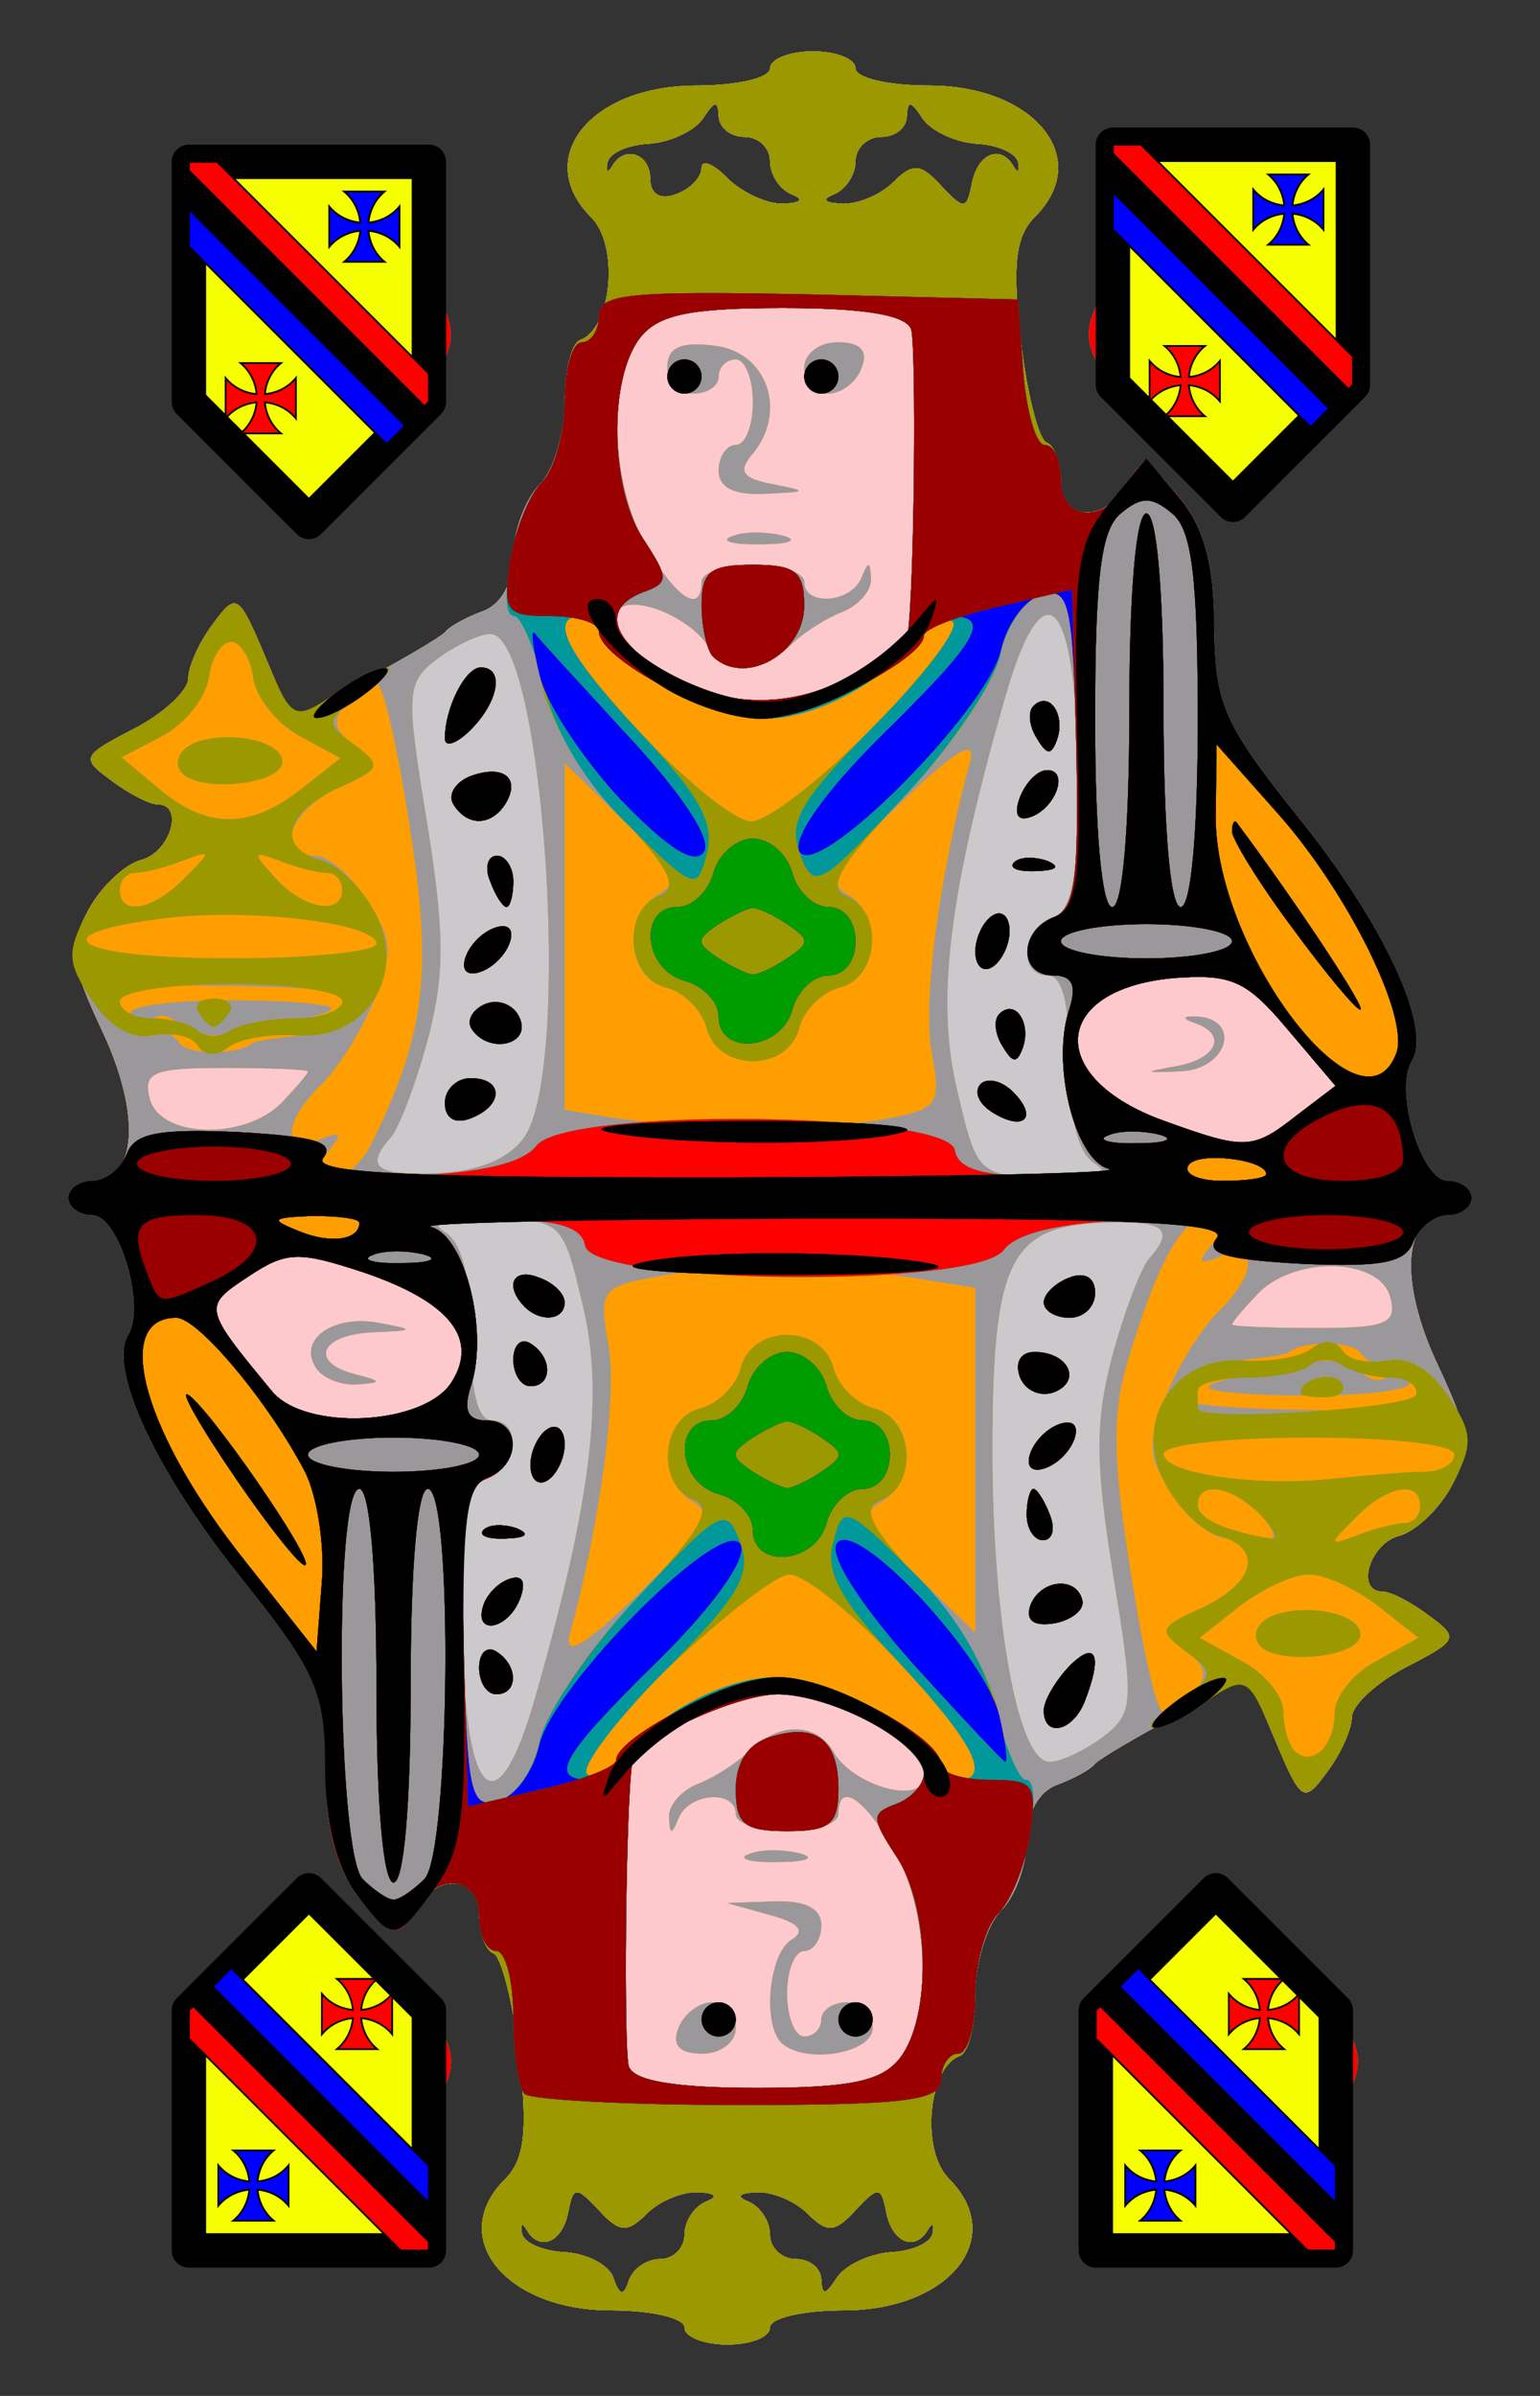 <svg xmlns="http://www.w3.org/2000/svg" xmlns:xlink="http://www.w3.org/1999/xlink" width="180" height="280" fill-rule="evenodd" xmlns:v="https://vecta.io/nano"><rect width="100%" height="100%" fill="#333333" stroke="none"/><path d="M80 272c0-1.1-3.8-2-8.6-2-12.3 0-19.2-8.5-12.4-15.3 2.3-2.3 2.7-5.6 1.7-14.3-.7-6.3-2.1-11.7-3-12.1-.9-.3-1.7-2.4-1.7-4.5 0-4.7-5.1-5-7.7-.4-1.8 3.2-2.3 3-6.1-1.5-2.9-3.5-4.1-7.8-4.1-15.1-.1-9.1-1.1-11.4-9.9-22.4-9.9-12.3-15.6-24.5-13.2-28.4 2.1-3.4-1.1-14-4.2-14-1.5 0-2.8-.9-2.8-2s1.3-2 2.9-2c5.1 0 5.6-7.8 1.1-17.4-3.8-8.1-4-9.9-1.7-14.2 1.5-2.8 4.3-5.4 6.2-5.9 3.4-.9 5.1-6.5 1.9-6.5-.9 0-3.3-1.2-5.4-2.8-3.6-2.6-3.4-2.9 2.6-6 3.5-1.8 6.4-4.5 6.4-5.9s1.3-4.3 2.9-6.4c2.7-3.7 3-3.5 6 3.6l3.2 7.6 8.4-4.6c4.7-2.5 8.9-5 9.5-5.6.5-.7 2.6-1.8 4.5-2.5 2.1-.8 3.5-3.3 3.5-6.5 0-2.8 1.4-6.5 3-8.2 1.7-1.6 3-6 3-9.7s.8-7 1.9-7.3c3.6-1.4 4.5-11 1.2-14.3C62.2 18.5 69 10 81.4 10c4.8 0 8.6-.9 8.6-2s2.3-2 5-2c2.8 0 5 .9 5 2s3.8 2 8.6 2c12.3 0 19.2 8.5 12.4 15.3-2.3 2.3-2.7 5.6-1.7 14.3.7 6.3 2.1 11.7 3 12.1.9.3 1.7 2.4 1.7 4.5 0 4.7 5.1 5 7.7.4 1.8-3.2 2.3-3 6.1 1.5 2.9 3.5 4.1 7.8 4.1 15.1.1 9.1 1.1 11.4 9.9 22.4 9.9 12.3 15.6 24.5 13.2 28.4-2.1 3.4 1.1 14 4.2 14 1.5 0 2.8.9 2.8 2s-1.3 2-2.9 2c-5.1 0-5.6 7.8-1.1 17.4 3.8 8.1 4 9.9 1.7 14.2-1.5 2.8-4.3 5.4-6.2 5.9-3.4.9-5.1 6.5-1.9 6.5.9 0 3.3 1.2 5.4 2.8 3.6 2.6 3.4 2.9-2.6 6-3.5 1.8-6.4 4.5-6.4 5.9s-1.3 4.3-2.9 6.4c-2.7 3.7-3 3.5-6-3.6l-3.2-7.6-8.4 4.6c-4.7 2.5-8.9 5-9.5 5.6-.5.7-2.6 1.8-4.5 2.5-2.1.8-3.5 3.3-3.5 6.5 0 2.8-1.3 6.5-3 8.2-1.6 1.6-3 6-3 9.7s-.8 7-1.9 7.3c-3.6 1.4-4.5 11-1.2 14.3 6.9 6.9.1 15.4-12.3 15.4-4.8 0-8.6.9-8.6 2s-2.2 2-5 2c-2.7 0-5-.9-5-2zm-2.8-8c1.5 0 2.8-1.3 2.8-2.8 0-1.6 1.1-3.3 2.5-3.9 1.5-.6 1.2-1-.9-1.1-1.8-.1-4.5 1-6 2.5-2.3 2.3-3.2 2.2-5.6-.4-2.7-2.9-3-2.8-3.6.3-.7 3.5-3.4 4.6-4.9 1.9-.5-.8-.7-.6-.5.5s2.5 2.1 5.1 2.2c2.6.2 5.1 1.5 5.6 3 .7 2.1 1.2 2.2 1.8.3.5-1.4 2.1-2.5 3.7-2.5zm26.9-.8c2.5-.1 4.7-1.1 4.9-2.2s0-1.3-.5-.5c-1.5 2.7-4.2 1.6-4.9-1.9-.6-3.1-.9-3.2-3.6-.3-2.4 2.6-3.3 2.7-5.6.4-1.5-1.5-4.2-2.6-6-2.5-2.1.1-2.4.5-.9 1.1 1.4.6 2.5 2.3 2.5 3.9 0 1.5 1.4 2.8 3 2.8 1.7 0 3 1.1 3 2.5.1 1.8.5 1.7 1.8-.3 1-1.5 3.8-2.8 6.3-3zM82 19.6c0-1 1.4-.5 3.1 1.3 1.8 1.7 4.7 3 6.5 2.9 2.1-.1 2.4-.5.9-1.1-1.4-.6-2.5-2.3-2.5-3.9 0-1.5-1.3-2.8-3-2.8-1.6 0-3-1.1-3-2.5-.1-1.8-.5-1.7-1.8.3-1 1.5-3.8 2.8-6.3 3-2.5.1-4.7 1.1-4.9 2.2s0 1.3.5.5c1.4-2.6 4.5-1.6 4.5 1.4 0 1.8 1.2 2.5 3 1.8 1.7-.6 3-2 3-3.1zm22.4 1.7c2.3-2.3 3.2-2.2 5.6.4 2.7 2.9 3 2.8 3.6-.3.7-3.5 3.4-4.6 4.9-1.9.5.8.7.6.5-.5s-2.4-2.1-4.9-2.2c-2.5-.2-5.3-1.5-6.3-3-1.3-2-1.7-2.1-1.8-.3 0 1.4-1.3 2.5-3 2.5-1.6 0-3 1.3-3 2.8 0 1.6-1.1 3.3-2.5 3.9-1.5.6-1.2 1 .9 1.1 1.8.1 4.5-1 6-2.5zM31.5 254.8c-7.4-3.9-11.8-12.7-9-17.9C24.4 233.2 35.4 222 37 222s12.6 11.2 14.5 14.9c2.8 5.3-1.7 14-9.1 17.9-4.7 2.4-6.2 2.4-10.9 0zm106 0c-7.4-3.9-11.8-12.7-9-17.9 1.9-3.7 12.9-14.9 14.5-14.9s12.6 11.2 14.5 14.9c2.8 5.3-1.7 14-9.1 17.9-4.7 2.4-6.2 2.4-10.9 0zM30 52.6c-8.5-8.3-10-12.7-6.8-19 1.6-3.1 5.3-6.8 8.4-8.4 4.7-2.4 6.2-2.4 10.9 0 7.4 3.9 11.8 12.7 9 17.9-2.4 4.6-13.1 15-15.1 14.7-.8-.1-3.6-2.4-6.4-5.2zm106 0c-8.5-8.3-10-12.7-6.8-19 1.6-3.1 5.3-6.8 8.4-8.4 4.7-2.4 6.2-2.4 10.9 0 7.4 3.9 11.8 12.7 9 17.9-2.4 4.6-13.1 15-15.1 14.7-.8-.1-3.6-2.4-6.4-5.2z" fill="#fec9cc"/><path d="M80 272c0-1.1-3.8-2-8.6-2-12.3 0-19.2-8.5-12.4-15.3 2.3-2.3 2.7-5.6 1.7-14.3-.7-6.3-2.1-11.7-3-12.1-.9-.3-1.7-2.4-1.7-4.5 0-4.7-5.1-5-7.7-.4-1.8 3.2-2.3 3-6.1-1.5-2.9-3.5-4.1-7.8-4.1-15.1-.1-9.1-1.1-11.4-9.9-22.4-9.9-12.3-15.6-24.5-13.2-28.4 2.1-3.4-1.1-14-4.2-14-1.5 0-2.8-.9-2.8-2s1.3-2 2.9-2c5.1 0 5.6-7.8 1.1-17.4-3.8-8.1-4-9.9-1.7-14.2 1.5-2.8 4.3-5.4 6.2-5.9 3.4-.9 5.1-6.5 1.9-6.5-.9 0-3.3-1.2-5.4-2.8-3.6-2.6-3.4-2.9 2.6-6 3.5-1.8 6.4-4.5 6.4-5.9s1.3-4.3 2.9-6.4c2.7-3.7 3-3.5 6 3.6l3.2 7.6 8.4-4.6c4.7-2.5 8.9-5 9.5-5.6.5-.7 2.6-1.8 4.5-2.5 2.1-.8 3.5-3.3 3.5-6.5 0-2.8 1.4-6.5 3-8.2 1.7-1.6 3-6 3-9.7s.8-7 1.9-7.3c3.6-1.4 4.5-11 1.2-14.3C62.2 18.5 69 10 81.4 10c4.8 0 8.6-.9 8.6-2s2.3-2 5-2c2.8 0 5 .9 5 2s3.8 2 8.6 2c12.3 0 19.2 8.5 12.4 15.3-2.3 2.3-2.7 5.6-1.7 14.3.7 6.3 2.1 11.7 3 12.1.9.3 1.7 2.4 1.7 4.5 0 4.7 5.1 5 7.7.4 1.8-3.2 2.3-3 6.1 1.5 2.9 3.5 4.1 7.8 4.1 15.1.1 9.1 1.1 11.4 9.9 22.4 9.9 12.3 15.6 24.5 13.2 28.4-2.1 3.4 1.1 14 4.2 14 1.5 0 2.8.9 2.8 2s-1.3 2-2.9 2c-5.1 0-5.6 7.8-1.1 17.4 3.8 8.1 4 9.9 1.7 14.2-1.5 2.8-4.3 5.4-6.2 5.9-3.4.9-5.1 6.5-1.9 6.5.9 0 3.3 1.2 5.4 2.8 3.6 2.6 3.4 2.9-2.6 6-3.5 1.8-6.4 4.5-6.4 5.9s-1.3 4.3-2.9 6.4c-2.7 3.7-3 3.5-6-3.6l-3.2-7.6-8.4 4.6c-4.7 2.5-8.9 5-9.5 5.6-.5.7-2.6 1.8-4.5 2.5-2.1.8-3.5 3.3-3.5 6.5 0 2.8-1.3 6.5-3 8.2-1.6 1.6-3 6-3 9.7s-.8 7-1.9 7.3c-3.6 1.4-4.5 11-1.2 14.3 6.9 6.9.1 15.4-12.3 15.4-4.8 0-8.6.9-8.6 2s-2.2 2-5 2c-2.7 0-5-.9-5-2zm-2.8-8c1.5 0 2.8-1.3 2.8-2.8 0-1.6 1.1-3.3 2.5-3.9 1.5-.6 1.2-1-.9-1.1-1.8-.1-4.5 1-6 2.5-2.3 2.3-3.2 2.2-5.6-.4-2.7-2.9-3-2.8-3.6.3-.7 3.5-3.4 4.6-4.9 1.9-.5-.8-.7-.6-.5.5s2.5 2.1 5.1 2.2c2.6.2 5.1 1.5 5.6 3 .7 2.1 1.2 2.2 1.8.3.5-1.4 2.1-2.5 3.7-2.5zm26.9-.8c2.5-.1 4.7-1.1 4.9-2.2s0-1.3-.5-.5c-1.5 2.7-4.2 1.6-4.9-1.9-.6-3.1-.9-3.2-3.6-.3-2.4 2.6-3.3 2.7-5.6.4-1.5-1.5-4.2-2.6-6-2.5-2.1.1-2.4.5-.9 1.1 1.4.6 2.5 2.3 2.5 3.9 0 1.5 1.4 2.8 3 2.8 1.7 0 3 1.1 3 2.5.1 1.8.5 1.7 1.8-.3 1-1.5 3.8-2.8 6.3-3zm1.1-22.7c3.8-5 3.4-17.1-.7-24.3-3.5-6.1-6.5-8.1-6.5-4.2 0 1.1-2.7 2-6 2s-6-.9-6-2c0-2.9-5.5-2.5-6.7.5-.8 2-1 1.9-1.1-.1-.1-1.4 1.4-3.1 3.3-3.9 1.9-.7 4.7-2.5 6.1-3.9 3.5-3.4 7.8-3.3 9.8.1 2.3 4.1 10.6 6.3 10.6 2.9 0-3.7-10.4-9.6-17-9.6-5 0-16.8 5.5-17.1 7.9-.8 5.7-1 33.7-.4 35.6.6 1.7 5.5 2.5 15 2.5 11 0 14.6-.8 16.7-3.5zM79.3 237c.6-1.6 2.4-3 3.9-3s2.8 1.4 2.8 3c0 1.7-1.8 3-3.9 3-2.7 0-3.6-1-2.8-3zm12 1.7c-2.2-2.3-1.4-10.4 1.2-12 1.7-1 .9-2-2.5-2.9l-5-1.4 5.5-.2c3.6-.1 5.5.8 5.5 2.8 0 1.6-.9 3-2 3s-2 2.2-2 5c0 2.7.9 5 2 5s2-.9 2-2 1.4-2 3-2c1.7 0 3 1.3 3 3 0 3-8 4.3-10.7 1.7zm-3.8-22c1.3-.6 4-.6 6-.1 1.9.5.8 1-2.5 1-3.3.1-4.9-.4-3.5-.9zm-34.7-55.2c3.2-5.1-.3-9.4-10.3-12.8-7.6-2.5-9-2.5-13.5.5-5.3 3.5-5.3 3.6 2.8 13.4 3.9 4.7 17.8 4 21-1.1zm-15.9-1.7c-2.1-3.3 2.1-6.2 7.4-5.2 4.3.8 4.2.9-.8 1.1-6.1.3-7.4 3.5-2 4.9 3.2.8 3.2 1 .1 1.2-1.8.1-4-.8-4.7-2zm125.6-8.2c-1.2-4.6-11-4.9-15.4-.5-1.7 1.8-3.1 3.4-3.1 3.7 0 .2 4.4.4 9.7.4 8.4 0 9.6-.5 8.8-3.6zm-11-21.2l4.6-3.5-5.6-6.6c-4.8-5.7-6.5-6.5-13.3-6-14.4 1.3-15.1 11.7-1.1 16.7 9.4 3.4 10.3 3.4 15.4-.6zm-14-5.8c4.9-.9 6-3.8 2-5.1-1.4-.5-1.2-.8.5-.7 5.2.4 3.4 6.2-2 6.4-4.4.2-4.4.1-.5-.6zm-104.6 4.3c1.7-1.8 3.1-3.4 3.1-3.7 0-.2-4.4-.4-9.7-.4-8.4 0-9.6.5-8.8 3.6 1.2 4.6 11 4.9 15.4.5zm67.3-50.3c3.2-1.9 5.9-3.9 5.9-4.5.8-5.7 1-33.7.4-35.6-.6-1.7-5.5-2.5-15-2.5-11 0-14.6.8-16.7 3.5-3.8 5-3.4 17.1.7 24.3C79 69.9 82 71.9 82 68c0-1.1 2.7-2 6-2s6 .9 6 2c0 2.9 5.5 2.5 6.7-.5.8-2 1-1.9 1.1.1.1 1.4-1.4 3.1-3.3 3.9-1.9.7-4.7 2.5-6.1 3.9-3.5 3.4-7.8 3.3-9.8-.1-.9-1.5-3.6-3.4-6.1-4.2-6.5-2-5.8 3.2 1 7.4 7.1 4.4 15.4 4.4 22.7.1zM85.5 62.7c1.3-.6 4-.6 6-.1 1.9.5.8 1-2.5 1-3.3.1-4.9-.4-3.5-.9zM84 55c0-1.6.9-3 2-3s2-2.2 2-5c0-2.7-.9-5-2-5s-2 .9-2 2-1.3 2-3 2c-1.6 0-3-1.4-3-3.1 0-2.3 1.6-3 5.5-2.5 6.1.7 8.6 7.6 4.5 12.6-1.8 2.1-1.3 2.9 2.4 3.6 4.1.8 4 .9-.9 1.1Q84 58 84 55zm10-12c0-1.7 1.8-3 3.9-3 2.7 0 3.6 1 2.8 3-.6 1.7-2.4 3-3.9 3S94 44.7 94 43zM82 19.6c0-1 1.4-.5 3.1 1.3 1.8 1.7 4.7 3 6.5 2.9 2.1-.1 2.4-.5.9-1.1-1.4-.6-2.5-2.3-2.5-3.9 0-1.5-1.3-2.8-3-2.8-1.6 0-3-1.1-3-2.5-.1-1.8-.5-1.7-1.8.3-1 1.5-3.8 2.8-6.3 3-2.5.1-4.7 1.1-4.9 2.2s0 1.3.5.5c1.4-2.6 4.5-1.6 4.5 1.4 0 1.8 1.2 2.5 3 1.8 1.7-.6 3-2 3-3.1zm22.4 1.7c2.3-2.3 3.2-2.2 5.6.4 2.7 2.9 3 2.8 3.6-.3.7-3.5 3.4-4.6 4.9-1.9.5.8.7.6.5-.5s-2.4-2.1-4.9-2.2c-2.5-.2-5.3-1.5-6.3-3-1.3-2-1.7-2.1-1.8-.3 0 1.4-1.3 2.5-3 2.5-1.6 0-3 1.3-3 2.8 0 1.6-1.1 3.3-2.5 3.9-1.5.6-1.2 1 .9 1.1 1.8.1 4.5-1 6-2.5zM31.5 254.8c-7.4-3.9-11.8-12.7-9-17.9C24.4 233.2 35.4 222 37 222s12.6 11.2 14.5 14.9c2.8 5.3-1.7 14-9.1 17.9-4.7 2.4-6.2 2.4-10.9 0zm106 0c-7.4-3.9-11.8-12.7-9-17.9 1.9-3.7 12.9-14.9 14.5-14.9s12.6 11.2 14.5 14.9c2.8 5.3-1.7 14-9.1 17.9-4.7 2.4-6.2 2.4-10.9 0zM30 52.6c-8.5-8.3-10-12.7-6.8-19 1.6-3.1 5.3-6.8 8.4-8.4 4.7-2.4 6.2-2.4 10.9 0 7.4 3.9 11.8 12.7 9 17.9-2.4 4.6-13.1 15-15.1 14.7-.8-.1-3.6-2.4-6.4-5.2zm106 0c-8.5-8.3-10-12.7-6.8-19 1.6-3.1 5.3-6.8 8.4-8.4 4.7-2.4 6.2-2.4 10.9 0 7.4 3.9 11.8 12.7 9 17.9-2.4 4.6-13.1 15-15.1 14.7-.8-.1-3.6-2.4-6.4-5.2z" fill="#ccc9cc"/><path d="M80 272c0-1.1-3.8-2-8.6-2-12.3 0-19.2-8.5-12.4-15.3 2.3-2.3 2.7-5.6 1.7-14.3-.7-6.3-2.1-11.7-3-12.1-.9-.3-1.7-2.4-1.7-4.5 0-4.7-5.1-5-7.7-.4-1.8 3.2-2.3 3-6.1-1.5-2.9-3.5-4.1-7.8-4.1-15.1-.1-9.1-1.1-11.4-9.9-22.4-9.9-12.3-15.6-24.5-13.2-28.4 2.1-3.4-1.1-14-4.2-14-1.5 0-2.8-.9-2.8-2s1.3-2 2.9-2c5.1 0 5.6-7.8 1.1-17.4-3.8-8.1-4-9.9-1.7-14.2 1.5-2.8 4.3-5.4 6.2-5.9 3.4-.9 5.1-6.5 1.9-6.5-.9 0-3.3-1.2-5.4-2.8-3.6-2.6-3.4-2.9 2.6-6 3.5-1.8 6.4-4.5 6.4-5.9s1.3-4.3 2.9-6.4c2.7-3.7 3-3.5 6 3.6l3.2 7.6 8.4-4.6c4.7-2.5 8.9-5 9.5-5.6.5-.7 2.6-1.8 4.5-2.5 2.1-.8 3.5-3.3 3.5-6.5 0-2.8 1.4-6.5 3-8.2 1.7-1.6 3-6 3-9.7s.8-7 1.9-7.3c3.6-1.4 4.5-11 1.2-14.3C62.2 18.5 69 10 81.4 10c4.8 0 8.6-.9 8.6-2s2.3-2 5-2c2.8 0 5 .9 5 2s3.8 2 8.6 2c12.3 0 19.2 8.5 12.4 15.3-2.3 2.3-2.7 5.6-1.7 14.3.7 6.3 2.1 11.7 3 12.1.9.3 1.7 2.4 1.7 4.5 0 4.7 5.1 5 7.7.4 1.8-3.2 2.3-3 6.1 1.5 2.9 3.5 4.1 7.8 4.1 15.1.1 9.1 1.1 11.4 9.9 22.4 9.9 12.3 15.6 24.5 13.2 28.4-2.1 3.4 1.1 14 4.2 14 1.5 0 2.8.9 2.8 2s-1.3 2-2.9 2c-5.1 0-5.6 7.8-1.1 17.4 3.8 8.1 4 9.9 1.7 14.2-1.5 2.8-4.3 5.4-6.2 5.9-3.4.9-5.1 6.5-1.9 6.5.9 0 3.3 1.2 5.4 2.8 3.6 2.6 3.4 2.9-2.6 6-3.5 1.8-6.4 4.5-6.4 5.9s-1.3 4.3-2.9 6.4c-2.7 3.7-3 3.5-6-3.6l-3.2-7.6-8.4 4.6c-4.7 2.5-8.9 5-9.5 5.6-.5.7-2.6 1.8-4.5 2.5-2.1.8-3.5 3.3-3.5 6.5 0 2.8-1.3 6.5-3 8.2-1.6 1.6-3 6-3 9.7s-.8 7-1.9 7.3c-3.6 1.4-4.5 11-1.2 14.3 6.9 6.9.1 15.4-12.3 15.4-4.8 0-8.6.9-8.6 2s-2.2 2-5 2c-2.7 0-5-.9-5-2zm-2.8-8c1.5 0 2.8-1.3 2.8-2.8 0-1.6 1.1-3.3 2.5-3.9 1.5-.6 1.2-1-.9-1.1-1.8-.1-4.5 1-6 2.5-2.3 2.3-3.2 2.2-5.6-.4-2.7-2.9-3-2.8-3.6.3-.7 3.5-3.4 4.6-4.9 1.9-.5-.8-.7-.6-.5.5s2.5 2.1 5.1 2.2c2.6.2 5.1 1.5 5.6 3 .7 2.1 1.2 2.2 1.8.3.5-1.4 2.1-2.5 3.7-2.5zm26.9-.8c2.5-.1 4.7-1.1 4.9-2.2s0-1.3-.5-.5c-1.5 2.7-4.2 1.6-4.9-1.9-.6-3.1-.9-3.2-3.6-.3-2.4 2.6-3.3 2.7-5.6.4-1.5-1.5-4.2-2.6-6-2.5-2.1.1-2.4.5-.9 1.1 1.4.6 2.5 2.3 2.5 3.9 0 1.5 1.4 2.8 3 2.8 1.7 0 3 1.1 3 2.5.1 1.8.5 1.7 1.8-.3 1-1.5 3.8-2.8 6.3-3zm1.1-22.7c3.8-5 3.4-17.1-.7-24.3-3.5-6.1-6.5-8.1-6.5-4.2 0 1.1-2.7 2-6 2s-6-.9-6-2c0-2.9-5.5-2.5-6.7.5-.8 2-1 1.9-1.1-.1-.1-1.4 1.4-3.1 3.3-3.9 1.9-.7 4.7-2.5 6.1-3.9 3.5-3.4 7.8-3.3 9.8.1 2.3 4.1 10.6 6.3 10.6 2.9 0-3.7-10.4-9.6-17-9.6-5 0-16.8 5.5-17.1 7.9-.8 5.7-1 33.7-.4 35.6.6 1.7 5.5 2.5 15 2.5 11 0 14.6-.8 16.7-3.5zM79.3 237c.6-1.6 2.4-3 3.9-3s2.8 1.4 2.8 3c0 1.7-1.8 3-3.9 3-2.7 0-3.6-1-2.8-3zm12 1.7c-2.2-2.3-1.4-10.4 1.2-12 1.7-1 .9-2-2.5-2.9l-5-1.4 5.5-.2c3.6-.1 5.5.8 5.5 2.8 0 1.6-.9 3-2 3s-2 2.2-2 5c0 2.7.9 5 2 5s2-.9 2-2 1.4-2 3-2c1.7 0 3 1.3 3 3 0 3-8 4.3-10.7 1.7zm-3.8-22c1.3-.6 4-.6 6-.1 1.9.5.8 1-2.5 1-3.3.1-4.9-.4-3.5-.9zm-24.7-19.2c6.4-22.5 7.8-34.7 5.3-45-2.3-9.8-2.4-9.9-10.7-10.1-6-.3-7.5.2-5.4 1.6 2 1.2 3 5.2 3 11.9q0 10.1 2.5 10.1c3.5 0 3.1 5.3-.5 6.7-2.3.9-3 4.6-3 15.1 0 22.7 4 27.1 8.8 9.7zm-6.8-2.6c0-1.7.9-2.6 2-1.9 2.6 1.6 2.6 5 0 5-1.1 0-2-1.4-2-3.1zm.5-7.3c.4-1.3 1.8-2.7 3.1-3.1 1.5-.5 1.9.4 1.2 2.3-1.4 3.7-5.5 4.4-4.3.8zm0-8.8c.7-.7 2.4-.7 3.9-.2 1.6.7 1.1 1.1-1.2 1.2-2.1.1-3.3-.3-2.7-1zm5.5-7.6c0-1.6.9-3.5 2-4.2s2 .1 2 1.8c0 1.6-.9 3.5-2 4.2s-2-.1-2-1.8zm-2-12.3c0-1.7.9-2.6 2-1.9 2.6 1.6 2.6 5 0 5-1.1 0-2-1.4-2-3.1zm1.3-6.2c-2.4-2.5-1.3-4.6 1.7-3.4 1.7.6 3 1.9 3 2.9 0 2.1-2.8 2.4-4.7.5zm67.6 50.3c3.6-2.8 3.7-3.8 1.2-19-2.1-13.1-2.1-17.9-.1-25.5 1.4-5.2 3.4-10.4 4.3-11.4 3.1-3.5 1.8-4.5-5.5-4.2-10.8.4-12.8 4.6-12.8 26.6 0 20 3 36.5 6.7 36.4 1.3 0 4-1.3 6.2-2.9zm-6.9-3.1c0-1.2 1.4-3.5 3-5.2 3.1-3.1 3.9-1.3 1.8 4.1-1.4 3.6-4.8 4.3-4.8 1.1zm-1.6-12.2c1.1-3.1 5.4-3.6 6.1-.7.3 1.1-1.2 2.3-3.2 2.7-2.5.4-3.4-.3-2.9-2zM120 177c0-1.6.4-3 .8-3s1.3 1.4 1.9 3c.7 1.7.3 3-.8 3-1 0-1.9-1.3-1.9-3zm.4-7.1c.5-1.5 2-3 3.5-3.5s2.2.2 1.7 1.7-2 3-3.5 3.5-2.2-.2-1.7-1.7zm-1.2-9c-.6-1.7.1-2.9 1.7-2.9 4 0 5.6 3.4 2.3 4.7-1.6.6-3.4-.2-4-1.8zm2.8-8.7c0-1 1.4-2.3 3-2.9 1.8-.7 3 0 3 1.8 0 1.6-1.3 2.9-3 2.9-1.6 0-3-.8-3-1.8zm-69.2 9.3c3.2-5.1-.3-9.4-10.3-12.8-7.6-2.5-9-2.5-13.5.5-5.3 3.5-5.3 3.6 2.8 13.4 3.9 4.7 17.8 4 21-1.1zm-15.9-1.7c-2.1-3.3 2.1-6.2 7.4-5.2 4.3.8 4.2.9-.8 1.1-6.1.3-7.4 3.5-2 4.9 3.2.8 3.2 1 .1 1.2-1.8.1-4-.8-4.7-2zm125.6-8.2c-1.2-4.6-11-4.9-15.4-.5-1.7 1.8-3.1 3.4-3.1 3.7 0 .2 4.4.4 9.7.4 8.4 0 9.6-.5 8.8-3.6zM61.2 133c5.8-7.8 2.3-59.1-3.9-58.9-1.3 0-4 1.3-6.2 2.9-3.6 2.8-3.7 3.8-1.2 19 2.1 13.1 2.1 17.9.1 25.5-1.4 5.2-3.4 10.4-4.3 11.4-3.1 3.5-1.8 4.5 5.5 4.2 4.6-.2 8.2-1.6 10-4.1zm-9.2-4.1c0-1.6 1.4-2.9 3-2.9 3.9 0 3.9 3.2 0 4.7-1.8.7-3 0-3-1.8zm3.1-8.7c-.6-1 .2-2.3 1.7-2.9 1.6-.6 3.4.2 4 1.8 1.2 3.1-3.8 4.1-5.7 1.1zm-.7-8.3c.5-1.5 2-3 3.5-3.5s2.2.2 1.7 1.7-2 3-3.5 3.5-2.2-.2-1.7-1.7zm2.9-8.9c-.7-1.6-.3-3 .8-3 1 0 1.9 1.4 1.9 3 0 1.7-.4 3-.8 3s-1.3-1.3-1.9-3zM53 94c-.7-1.1.2-2.6 2-3.3 3.8-1.4 5.9.2 4.1 3.2-1.7 2.7-4.5 2.7-6.1.1zm-1-7.7c0-3.6 2.4-8.3 4.2-8.3 2.8 0 2.1 4-1.2 7.3-1.6 1.6-3 2.1-3 1zm76 49.7c-2-1.2-3-5.2-3-11.9q0-10.1-2.5-10.1c-3.5 0-3.1-5.3.5-6.7 2.3-.9 3-4.6 3-15.1 0-22.7-4-27.1-8.8-9.7-6.4 22.5-7.8 34.7-5.3 45 2.3 9.8 2.4 9.9 10.7 10.1 6 .3 7.5-.2 5.4-1.6zm-12-6c-1.6-1-2.2-2.4-1.4-3.3.8-.8 2.5-.4 3.8.9 3 3 1.3 4.7-2.4 2.4zm1.2-7.7c-.9-1.4-1.1-3.1-.4-3.8 1.8-1.8 3.7.9 2.8 3.8-.7 2-1.2 2-2.4 0zm-3.2-11.1c0-1.6.9-3.5 2-4.2s2 .1 2 1.8c0 1.6-.9 3.5-2 4.2s-2-.1-2-1.8zm4.5-10.4c.7-.7 2.4-.7 3.9-.2 1.6.7 1.1 1.1-1.2 1.2-2.1.1-3.3-.3-2.7-1zm.7-7.6c.7-1.8 2.1-3.2 3.2-3.2 2.6 0 1 4.5-2 5.5-1.5.5-1.9-.4-1.2-2.3zm2-6.9c-.9-1.4-1.1-3.1-.4-3.8 1.8-1.8 3.7.9 2.8 3.8-.7 2-1.2 2-2.4 0zm30.3 44.1l4.6-3.5-5.6-6.6c-4.8-5.7-6.5-6.5-13.3-6-14.4 1.3-15.1 11.7-1.1 16.7 9.4 3.4 10.3 3.4 15.4-.6zm-14-5.8c4.9-.9 6-3.8 2-5.1-1.4-.5-1.2-.8.5-.7 5.2.4 3.4 6.2-2 6.4-4.4.2-4.4.1-.5-.6zm-104.6 4.3c1.7-1.8 3.1-3.4 3.1-3.7 0-.2-4.4-.4-9.7-.4-8.4 0-9.6.5-8.8 3.6 1.2 4.6 11 4.9 15.4.5zm67.3-50.3c3.2-1.9 5.9-3.9 5.9-4.5.8-5.7 1-33.7.4-35.6-.6-1.7-5.5-2.5-15-2.5-11 0-14.6.8-16.7 3.5-3.8 5-3.4 17.1.7 24.3C79 69.9 82 71.9 82 68c0-1.1 2.7-2 6-2s6 .9 6 2c0 2.9 5.5 2.5 6.7-.5.8-2 1-1.9 1.1.1.1 1.4-1.4 3.1-3.3 3.9-1.9.7-4.7 2.5-6.1 3.9-3.5 3.4-7.8 3.3-9.8-.1-.9-1.5-3.6-3.4-6.1-4.2-6.5-2-5.8 3.2 1 7.4 7.1 4.4 15.4 4.4 22.7.1zM85.5 62.7c1.3-.6 4-.6 6-.1 1.9.5.8 1-2.5 1-3.3.1-4.9-.4-3.5-.9zM84 55c0-1.6.9-3 2-3s2-2.2 2-5c0-2.7-.9-5-2-5s-2 .9-2 2-1.3 2-3 2c-1.6 0-3-1.4-3-3.1 0-2.3 1.6-3 5.5-2.5 6.1.7 8.6 7.6 4.5 12.6-1.8 2.1-1.3 2.9 2.4 3.6 4.1.8 4 .9-.9 1.1Q84 58 84 55zm10-12c0-1.7 1.8-3 3.9-3 2.7 0 3.6 1 2.8 3-.6 1.7-2.4 3-3.9 3S94 44.7 94 43zM82 19.6c0-1 1.4-.5 3.1 1.3 1.8 1.7 4.7 3 6.5 2.9 2.1-.1 2.4-.5.9-1.1-1.4-.6-2.5-2.3-2.5-3.9 0-1.5-1.3-2.8-3-2.8-1.6 0-3-1.1-3-2.5-.1-1.8-.5-1.7-1.8.3-1 1.5-3.8 2.8-6.3 3-2.5.1-4.7 1.1-4.9 2.2s0 1.3.5.5c1.4-2.6 4.5-1.6 4.5 1.4 0 1.8 1.2 2.5 3 1.8 1.7-.6 3-2 3-3.1zm22.4 1.7c2.3-2.3 3.2-2.2 5.6.4 2.7 2.9 3 2.8 3.6-.3.7-3.5 3.4-4.6 4.9-1.9.5.8.7.6.5-.5s-2.4-2.1-4.9-2.2c-2.5-.2-5.3-1.5-6.3-3-1.3-2-1.7-2.1-1.8-.3 0 1.4-1.3 2.5-3 2.5-1.6 0-3 1.3-3 2.8 0 1.6-1.1 3.3-2.5 3.9-1.5.6-1.2 1 .9 1.1 1.8.1 4.5-1 6-2.5zM31.5 254.8c-7.4-3.9-11.8-12.7-9-17.9C24.4 233.2 35.4 222 37 222s12.6 11.2 14.5 14.9c2.8 5.3-1.7 14-9.1 17.9-4.7 2.4-6.2 2.4-10.9 0zm106 0c-7.4-3.9-11.8-12.7-9-17.9 1.9-3.7 12.9-14.9 14.5-14.9s12.6 11.2 14.5 14.9c2.8 5.3-1.7 14-9.1 17.9-4.7 2.4-6.2 2.4-10.9 0zM30 52.6c-8.5-8.3-10-12.7-6.8-19 1.6-3.1 5.3-6.8 8.4-8.4 4.7-2.4 6.2-2.4 10.9 0 7.4 3.9 11.8 12.7 9 17.9-2.4 4.6-13.1 15-15.1 14.7-.8-.1-3.6-2.4-6.4-5.2zm106 0c-8.5-8.3-10-12.7-6.8-19 1.6-3.1 5.3-6.8 8.4-8.4 4.7-2.4 6.2-2.4 10.9 0 7.4 3.9 11.8 12.7 9 17.9-2.4 4.6-13.1 15-15.1 14.7-.8-.1-3.6-2.4-6.4-5.2z" fill="#fe9e00"/><path d="M80 272c0-1.1-3.8-2-8.6-2-12.3 0-19.2-8.5-12.4-15.3 2.3-2.3 2.7-5.6 1.7-14.3-.7-6.3-2.1-11.7-3-12.1-.9-.3-1.7-2.4-1.7-4.5 0-4.7-5.1-5-7.7-.4-1.8 3.2-2.3 3-6.1-1.5-2.9-3.5-4.1-7.8-4.1-15.1-.1-9.1-1.1-11.4-9.9-22.4-9.9-12.3-15.6-24.5-13.2-28.4 2.1-3.4-1.1-14-4.2-14-1.5 0-2.8-.9-2.8-2s1.3-2 2.9-2c5.1 0 5.6-7.8 1.1-17.4-3.8-8.1-4-9.9-1.7-14.2 1.5-2.8 4.3-5.4 6.2-5.9 3.4-.9 5.1-6.5 1.9-6.5-.9 0-3.3-1.2-5.4-2.8-3.6-2.6-3.4-2.9 2.6-6 3.5-1.8 6.4-4.5 6.4-5.9s1.3-4.3 2.9-6.4c2.7-3.7 3-3.5 6 3.6l3.2 7.6 8.4-4.6c4.7-2.5 8.9-5 9.5-5.6.5-.7 2.6-1.8 4.5-2.5 2.1-.8 3.5-3.3 3.5-6.5 0-2.8 1.4-6.5 3-8.2 1.7-1.6 3-6 3-9.7s.8-7 1.9-7.3c3.6-1.4 4.5-11 1.2-14.3C62.2 18.5 69 10 81.4 10c4.8 0 8.6-.9 8.6-2s2.3-2 5-2c2.8 0 5 .9 5 2s3.8 2 8.6 2c12.3 0 19.2 8.5 12.4 15.3-2.3 2.3-2.7 5.6-1.7 14.3.7 6.3 2.1 11.7 3 12.1.9.3 1.7 2.4 1.7 4.5 0 4.7 5.1 5 7.7.4 1.8-3.2 2.3-3 6.1 1.5 2.9 3.5 4.1 7.8 4.1 15.1.1 9.1 1.1 11.4 9.9 22.4 9.9 12.3 15.6 24.5 13.2 28.4-2.1 3.4 1.1 14 4.2 14 1.5 0 2.8.9 2.8 2s-1.3 2-2.9 2c-5.1 0-5.6 7.8-1.1 17.4 3.8 8.1 4 9.9 1.7 14.2-1.5 2.8-4.3 5.4-6.2 5.9-3.4.9-5.1 6.5-1.9 6.5.9 0 3.3 1.2 5.4 2.8 3.6 2.6 3.4 2.9-2.6 6-3.5 1.8-6.4 4.5-6.4 5.9s-1.3 4.3-2.9 6.4c-2.7 3.7-3 3.5-6-3.6l-3.2-7.6-8.4 4.6c-4.7 2.5-8.9 5-9.5 5.6-.5.7-2.6 1.8-4.5 2.5-2.1.8-3.5 3.3-3.5 6.5 0 2.8-1.3 6.5-3 8.2-1.6 1.6-3 6-3 9.7s-.8 7-1.9 7.3c-3.6 1.4-4.5 11-1.2 14.3 6.9 6.9.1 15.4-12.3 15.4-4.8 0-8.6.9-8.6 2s-2.2 2-5 2c-2.7 0-5-.9-5-2zm-2.8-8c1.5 0 2.8-1.3 2.8-2.8 0-1.6 1.1-3.3 2.5-3.9 1.5-.6 1.2-1-.9-1.1-1.8-.1-4.5 1-6 2.5-2.3 2.3-3.2 2.2-5.6-.4-2.7-2.9-3-2.8-3.6.3-.7 3.5-3.4 4.6-4.9 1.9-.5-.8-.7-.6-.5.5s2.5 2.1 5.1 2.2c2.6.2 5.1 1.5 5.6 3 .7 2.1 1.2 2.2 1.8.3.5-1.4 2.1-2.5 3.7-2.5zm26.9-.8c2.5-.1 4.7-1.1 4.9-2.2s0-1.3-.5-.5c-1.5 2.7-4.2 1.6-4.9-1.9-.6-3.1-.9-3.2-3.6-.3-2.4 2.6-3.3 2.7-5.6.4-1.5-1.5-4.2-2.6-6-2.5-2.1.1-2.4.5-.9 1.1 1.4.6 2.5 2.3 2.5 3.9 0 1.5 1.4 2.8 3 2.8 1.7 0 3 1.1 3 2.5.1 1.8.5 1.7 1.8-.3 1-1.5 3.8-2.8 6.3-3zm1.1-22.7c3.8-5 3.4-17.1-.7-24.3-3.5-6.1-6.5-8.1-6.5-4.2 0 1.1-2.7 2-6 2s-6-.9-6-2c0-2.9-5.5-2.5-6.7.5-.8 2-1 1.9-1.1-.1-.1-1.4 1.4-3.1 3.3-3.9 1.9-.7 4.7-2.5 6.1-3.9 3.5-3.4 7.8-3.3 9.8.1 2.3 4.1 10.6 6.3 10.6 2.9 0-3.7-10.4-9.6-17-9.6-5 0-16.8 5.5-17.1 7.9-.8 5.7-1 33.7-.4 35.6.6 1.7 5.5 2.5 15 2.5 11 0 14.6-.8 16.7-3.5zM79.3 237c.6-1.6 2.4-3 3.9-3s2.8 1.4 2.8 3c0 1.7-1.8 3-3.9 3-2.7 0-3.6-1-2.8-3zm12 1.7c-2.2-2.3-1.4-10.4 1.2-12 1.7-1 .9-2-2.5-2.9l-5-1.4 5.5-.2c3.6-.1 5.5.8 5.5 2.8 0 1.6-.9 3-2 3s-2 2.2-2 5c0 2.7.9 5 2 5s2-.9 2-2 1.4-2 3-2c1.7 0 3 1.3 3 3 0 3-8 4.3-10.7 1.7zm-3.8-22c1.3-.6 4-.6 6-.1 1.9.5.8 1-2.5 1-3.3.1-4.9-.4-3.5-.9zm-24.7-19.2c6.4-22.5 7.8-34.7 5.3-45-2.3-9.8-2.4-9.9-10.7-10.1-6-.3-7.5.2-5.4 1.6 2 1.2 3 5.2 3 11.9q0 10.1 2.5 10.1c3.5 0 3.1 5.3-.5 6.7-2.3.9-3 4.6-3 15.1 0 22.7 4 27.1 8.8 9.7zm-6.8-2.6c0-1.7.9-2.6 2-1.9 2.6 1.6 2.6 5 0 5-1.1 0-2-1.4-2-3.1zm.5-7.3c.4-1.3 1.8-2.7 3.1-3.1 1.5-.5 1.9.4 1.2 2.3-1.4 3.7-5.5 4.4-4.3.8zm0-8.8c.7-.7 2.4-.7 3.9-.2 1.6.7 1.1 1.1-1.2 1.2-2.1.1-3.3-.3-2.7-1zm5.5-7.6c0-1.6.9-3.5 2-4.2s2 .1 2 1.8c0 1.6-.9 3.5-2 4.2s-2-.1-2-1.8zm-2-12.3c0-1.7.9-2.6 2-1.9 2.6 1.6 2.6 5 0 5-1.1 0-2-1.4-2-3.1zm1.3-6.2c-2.4-2.5-1.3-4.6 1.7-3.4 1.7.6 3 1.9 3 2.9 0 2.1-2.8 2.4-4.7.5zM72 206.2C72 203 85.2 196 91 196s19 7 19 10.2c0 1 .9 1.8 2 1.8 4.1 0 1.8-4.4-7.3-14.1-5.1-5.4-10.7-9.9-12.4-9.9-3.2 0-24.3 19.5-24.3 22.4 0 .9.9 1.6 2 1.6s2-.8 2-1.8zm56.9-3.2c3.6-2.8 3.7-3.8 1.2-19-2.1-13.1-2.1-17.9-.1-25.5 1.4-5.2 3.4-10.4 4.3-11.4 3.1-3.5 1.8-4.5-5.5-4.2-10.8.4-12.8 4.6-12.8 26.6 0 20 3 36.5 6.7 36.4 1.3 0 4-1.3 6.2-2.9zm-6.9-3.1c0-1.2 1.4-3.5 3-5.2 3.1-3.1 3.9-1.3 1.8 4.1-1.4 3.6-4.8 4.3-4.8 1.1zm-1.6-12.2c1.1-3.1 5.4-3.6 6.1-.7.3 1.1-1.2 2.3-3.2 2.7-2.5.4-3.4-.3-2.9-2zM120 177c0-1.6.4-3 .8-3s1.3 1.4 1.9 3c.7 1.7.3 3-.8 3-1 0-1.9-1.3-1.9-3zm.4-7.1c.5-1.5 2-3 3.5-3.5s2.2.2 1.7 1.7-2 3-3.5 3.5-2.2-.2-1.7-1.7zm-1.2-9c-.6-1.7.1-2.9 1.7-2.9 4 0 5.6 3.4 2.3 4.7-1.6.6-3.4-.2-4-1.8zm2.8-8.7c0-1 1.4-2.3 3-2.9 1.8-.7 3 0 3 1.8 0 1.6-1.3 2.9-3 2.9-1.6 0-3-.8-3-1.8zm34 48c0-1.9 2.2-4.7 4.9-6.1l4.9-2.7-4.7-3.7c-2.6-2-6.2-3.7-8.1-3.7s-5.5 1.7-8.1 3.7l-4.7 3.7 4.9 2.7c2.7 1.4 4.9 4.1 4.9 5.9s.6 3.9 1.3 4.6c2 2 4.7-.5 4.7-4.4zm-8.9-8.1c-.8-1.2 0-2.6 1.7-3.3 4-1.5 10.2-.2 10.2 2.2 0 2.8-10.3 3.7-11.9 1.1zm-7.6 5.6c1.8-1.8 1.5-3-1-4.9-3.1-2.2-3-2.7 2-4.9 3-1.4 5.5-3.7 5.5-5.2s1-2.7 2.1-2.7c1.2 0 .8-1.3-.8-3-3.4-3.4-7.3-4-7.3-1.1 0 1 1.6 2.2 3.5 2.7 3 .8 3 1 .2 1.2-1.8.1-4.8-2.1-6.6-5-2.9-4.4-3.1-6.1-.9-11.5 1.4-3.5 4.1-7.9 6.1-9.9 4.6-4.4 4.8-8.3.4-6.6-2.7 1.1-2.9.8-.7-1.8 2-2.4 2-3-.4-3-3.2 0-6.1 4.9-9.7 16.8-1.9 6.2-1.9 11.4.2 24.5 1.4 9.2 3.1 16.7 3.8 16.7s2.3-1 3.6-2.3zM81 175.5c-4.3-2.4-3.7-9.7.8-10.9 2.1-.5 4.3-2.7 4.8-4.8.6-2.3 2.8-3.8 5.4-3.8s4.8 1.5 5.4 3.8c.5 2.1 2.7 4.3 4.8 4.8 4.6 1.2 5.1 8.5.8 10.9-2.5 1.4-1.8 2.9 4 8.5l7 6.8v-40.3l-7.5-1.2c-9.7-1.6-22.4-1.6-30.3 0-5.9 1.1-6.2 1.7-5.1 7.8 1.1 5.6-.9 20.8-4.5 33.9-.7 2.8 1.8 1.3 8.2-4.9 7.4-7.2 8.6-9.3 6.2-10.6zm-45.3-3.4C31.5 164 23.2 154 20.6 154c-7.6 0-3.8 13.6 8.1 28.5L37 193l.6-7.9c.4-4.3-.5-10.1-1.9-13zm-8.2.6c-4.1-6-6.6-10.4-5.5-9.7 2.5 1.6 14.6 19.1 13.7 19.9-.4.4-4.1-4.2-8.2-10.2zm136.7 5.3c1 0 1.8-.9 1.8-2 0-3.1-3.9-2.4-7.6 1.4-3.2 3.2-3.2 3.3.3 2 2-.8 4.5-1.4 5.5-1.4zm2.3-6c1.9 0 3.5-.9 3.5-2 0-1.2-7-2-17-2-9.3 0-17 .8-17 1.9 0 2.3 10.7 3.9 20 2.9 3.9-.4 8.6-.8 10.5-.8zM52.8 161.5c3.2-5.1-.3-9.4-10.3-12.8-7.6-2.5-9-2.5-13.5.5-5.3 3.5-5.3 3.6 2.8 13.4 3.9 4.7 17.8 4 21-1.1zm-15.9-1.7c-2.1-3.3 2.1-6.2 7.4-5.2 4.3.8 4.2.9-.8 1.1-6.1.3-7.4 3.5-2 4.9 3.2.8 3.2 1 .1 1.2-1.8.1-4-.8-4.7-2zm130.8 4.4c.5-.1-.3-1.5-1.7-3.2-1.3-1.6-3.2-2.5-4.1-1.9-.9.5-2.1.1-2.8-.9-.9-1.5-6.7-1.6-8.6-.1-.3.2-2.1.5-4 .7-4.5.3-8.8 3.1-7.7 4.9.7 1.1 25.6 1.6 28.9.5zm-26.4-2.2c.6-.5 2.8-1.1 4.9-1.2 2.1-.2 4-.5 4.3-.7 1.9-1.5 7.7-1.4 8.6.1.7 1 2 1.4 2.9.8s2.2-.4 2.7.5-4.8 1.6-11.7 1.6c-7 0-12.3-.5-11.7-1.1zm21.2-10.4c-1.2-4.6-11-4.9-15.4-.5-1.7 1.8-3.1 3.4-3.1 3.7 0 .2 4.4.4 9.7.4 8.4 0 9.6-.5 8.8-3.6zM42 142.9c0-.5-2.5-.8-5.5-.8-4.8.2-5 .4-1.5 1.8 3.7 1.5 7 1 7-1zm1.5-9.4c6.2-12.6 7.1-19.9 4.4-36.8-1.4-9.2-3.1-16.7-3.8-16.7s-2.3 1-3.6 2.3c-1.8 1.8-1.5 3 1 4.9 3.1 2.2 3 2.7-2 4.9-5.7 2.6-7.5 7.9-2.7 7.9 1.5 0 4.3 2.3 6.1 5.2 2.9 4.4 3.1 6.1.9 11.5-1.4 3.5-4.1 7.9-6.1 9.9-4.6 4.4-4.8 8.3-.4 6.6 2.7-1.1 2.9-.8.7 1.8-2 2.4-2 3 .4 3 1.6 0 3.9-2 5.1-4.5zm17.7-.5c5.8-7.8 2.3-59.1-3.9-58.9-1.3 0-4 1.3-6.2 2.9-3.6 2.8-3.7 3.8-1.2 19 2.1 13.1 2.1 17.9.1 25.5-1.4 5.2-3.4 10.4-4.3 11.4-3.1 3.5-1.8 4.5 5.5 4.2 4.6-.2 8.2-1.6 10-4.1zm-9.2-4.1c0-1.6 1.4-2.9 3-2.9 3.9 0 3.9 3.2 0 4.7-1.8.7-3 0-3-1.8zm3.1-8.7c-.6-1 .2-2.3 1.7-2.9 1.6-.6 3.4.2 4 1.8 1.2 3.1-3.8 4.1-5.7 1.1zm-.7-8.3c.5-1.5 2-3 3.5-3.5s2.2.2 1.7 1.7-2 3-3.5 3.5-2.2-.2-1.7-1.7zm2.9-8.9c-.7-1.6-.3-3 .8-3 1 0 1.9 1.4 1.9 3 0 1.7-.4 3-.8 3s-1.3-1.3-1.9-3zM53 94c-.7-1.1.2-2.6 2-3.3 3.8-1.4 5.9.2 4.1 3.2-1.7 2.7-4.5 2.7-6.1.1zm-1-7.7c0-3.6 2.4-8.3 4.2-8.3 2.8 0 2.1 4-1.2 7.3-1.6 1.6-3 2.1-3 1zm76 49.7c-2-1.2-3-5.2-3-11.9q0-10.1-2.5-10.1c-3.5 0-3.1-5.3.5-6.7 2.3-.9 3-4.6 3-15.1 0-22.7-4-27.1-8.8-9.7-6.4 22.5-7.8 34.7-5.3 45 2.3 9.8 2.4 9.9 10.7 10.1 6 .3 7.5-.2 5.4-1.6zm-12-6c-1.6-1-2.2-2.4-1.4-3.3.8-.8 2.5-.4 3.8.9 3 3 1.3 4.7-2.4 2.4zm1.2-7.7c-.9-1.4-1.1-3.1-.4-3.8 1.8-1.8 3.7.9 2.8 3.8-.7 2-1.2 2-2.4 0zm-3.2-11.1c0-1.6.9-3.5 2-4.2s2 .1 2 1.8c0 1.6-.9 3.5-2 4.2s-2-.1-2-1.8zm4.5-10.4c.7-.7 2.4-.7 3.9-.2 1.6.7 1.1 1.1-1.2 1.2-2.1.1-3.3-.3-2.7-1zm.7-7.6c.7-1.8 2.1-3.2 3.2-3.2 2.6 0 1 4.5-2 5.5-1.5.5-1.9-.4-1.2-2.3zm2-6.9c-.9-1.4-1.1-3.1-.4-3.8 1.8-1.8 3.7.9 2.8 3.8-.7 2-1.2 2-2.4 0zm26.8 50.9c0-1.7-8.1-2.7-9.1-1-.6 1 1.2 1.8 4 1.8s5.1-.3 5.1-.8zm3.5-6.8l4.6-3.5-5.6-6.6c-4.8-5.7-6.5-6.5-13.3-6-14.4 1.3-15.1 11.7-1.1 16.7 9.4 3.4 10.3 3.4 15.4-.6zm-14-5.8c4.9-.9 6-3.8 2-5.1-1.4-.5-1.2-.8.5-.7 5.2.4 3.4 6.2-2 6.4-4.4.2-4.4.1-.5-.6zm-104.6 4.3c1.7-1.8 3.1-3.4 3.1-3.7 0-.2-4.4-.4-9.7-.4-8.4 0-9.6.5-8.8 3.6 1.2 4.6 11 4.9 15.4.5zm70.9 1.8c5.9-1.1 6.2-1.7 5.1-7.8-1.1-5.6.9-20.8 4.5-33.9.7-2.8-1.8-1.3-8.2 4.9-7.4 7.2-8.6 9.3-6.2 10.6 4.3 2.4 3.7 9.7-.8 10.9-2.1.5-4.3 2.7-4.8 4.8-.6 2.3-2.8 3.8-5.4 3.8s-4.8-1.5-5.4-3.8c-.5-2.1-2.7-4.3-4.8-4.8-4.6-1.2-5.1-8.5-.8-10.9 2.5-1.4 1.8-2.9-4-8.5l-7-6.8v40.5l5.5.9c9.3 1.4 25.7 1.5 32.3.1zm59.4-7.6c1.6-4.2-5.7-18.9-13.9-28.1l-7.1-8-.1 8.3c-.2 15.6 17.1 38.4 21.1 27.8zm-12.1-14.6c-3.9-5.2-7-10.3-7.1-11.3 0-1 .3-1.5.6-1 6.8 9.1 15.2 21.8 14.4 21.8-.5 0-4.1-4.3-7.9-9.5zM29.5 121.9c.3-.2 2.1-.5 4-.7 4.5-.3 8.8-3.1 7.7-4.9-.7-1.1-25.6-1.6-28.9-.5-.5.1.3 1.5 1.7 3.2 1.3 1.6 3.2 2.5 4.1 1.9.9-.5 2.1-.1 2.8.9.9 1.5 6.7 1.6 8.6.1zm-8.6-2.1c-.7-1-2-1.4-2.9-.8s-2.2.4-2.7-.5 4.8-1.6 11.7-1.6c7 0 12.3.5 11.7 1.1-.6.5-2.8 1.1-4.9 1.3-2.1.1-4 .4-4.3.6-1.9 1.5-7.7 1.4-8.6-.1zm23.1-9.5c0-2.5-15.5-4.3-25.5-2.9-14.4 1.9-9.4 4.6 8.5 4.6 9.4 0 17-.8 17-1.7zm-22.4-7.7c3.2-3.2 3.2-3.3-.3-2-2 .8-4.5 1.4-5.5 1.4s-1.8.9-1.8 2c0 3.1 3.9 2.4 7.6-1.4zM40 104c0-1.1-.8-2-1.8-2s-3.5-.6-5.5-1.4c-3.2-1.2-3.3-1-.6 1.9 3.2 3.7 7.9 4.6 7.9 1.5zm-4.9-11.7l4.7-3.7L35 86c-2.6-1.4-5.1-4.5-5.4-6.8S28.1 75 27 75s-2.3 1.9-2.6 4.2-2.8 5.4-5.4 6.8l-4.8 2.5 4.4 3.7c5.6 4.7 10.6 4.7 16.5.1zm-14-2.2c-.8-1.2 0-2.6 1.7-3.3 4-1.5 10.2-.2 10.2 2.2 0 2.8-10.3 3.7-11.9 1.1zM102 85c5.9-6 10.1-11.5 9.4-12.3-.8-.8-2.6 0-3.9 1.7C103 79.9 95.2 84 89.3 84 83.2 84 70 77 70 73.8c0-1-.9-1.8-2-1.8-4.1 0-1.8 4.4 7.3 14.1C80.4 91.5 86 96 87.8 96c1.9 0 8.2-4.9 14.2-11zm-1.8-6.4c3.2-1.9 5.9-3.9 5.9-4.5.8-5.7 1-33.7.4-35.6-.6-1.7-5.5-2.5-15-2.5-11 0-14.6.8-16.7 3.5-3.8 5-3.4 17.1.7 24.3C79 69.9 82 71.9 82 68c0-1.1 2.7-2 6-2s6 .9 6 2c0 2.9 5.5 2.5 6.7-.5.8-2 1-1.9 1.1.1.1 1.4-1.4 3.1-3.3 3.9-1.9.7-4.7 2.5-6.1 3.9-3.5 3.4-7.8 3.3-9.8-.1-.9-1.5-3.6-3.4-6.1-4.2-6.5-2-5.8 3.2 1 7.4 7.1 4.4 15.4 4.4 22.7.1zM85.5 62.7c1.3-.6 4-.6 6-.1 1.9.5.8 1-2.5 1-3.3.1-4.9-.4-3.5-.9zM84 55c0-1.6.9-3 2-3s2-2.2 2-5c0-2.7-.9-5-2-5s-2 .9-2 2-1.3 2-3 2c-1.6 0-3-1.4-3-3.1 0-2.3 1.6-3 5.5-2.5 6.1.7 8.6 7.6 4.5 12.6-1.8 2.1-1.3 2.9 2.4 3.6 4.1.8 4 .9-.9 1.1Q84 58 84 55zm10-12c0-1.7 1.8-3 3.9-3 2.7 0 3.6 1 2.8 3-.6 1.7-2.4 3-3.9 3S94 44.7 94 43zM82 19.6c0-1 1.4-.5 3.1 1.3 1.8 1.7 4.7 3 6.5 2.9 2.1-.1 2.4-.5.9-1.1-1.4-.6-2.5-2.3-2.5-3.9 0-1.5-1.3-2.8-3-2.8-1.6 0-3-1.1-3-2.5-.1-1.8-.5-1.7-1.8.3-1 1.5-3.8 2.8-6.3 3-2.5.1-4.7 1.1-4.9 2.2s0 1.3.5.5c1.4-2.6 4.5-1.6 4.5 1.4 0 1.8 1.2 2.5 3 1.8 1.7-.6 3-2 3-3.1zm22.4 1.7c2.3-2.3 3.2-2.2 5.6.4 2.7 2.9 3 2.8 3.6-.3.7-3.5 3.4-4.6 4.9-1.9.5.8.7.6.5-.5s-2.4-2.1-4.9-2.2c-2.5-.2-5.3-1.5-6.3-3-1.3-2-1.7-2.1-1.8-.3 0 1.4-1.3 2.5-3 2.5-1.6 0-3 1.3-3 2.8 0 1.6-1.1 3.3-2.5 3.9-1.5.6-1.2 1 .9 1.1 1.8.1 4.5-1 6-2.5zM31.5 254.8c-3-1.6-6.8-5.4-8.4-8.5-2.5-5-2.5-6.2.6-11.3 3-5 4.7-5.8 13.2-5.9 8.7-.2 10.1.4 13.3 5.7s3.3 6.4.6 11.5c-1.6 3.1-5.3 6.9-8.4 8.5-4.7 2.4-6.2 2.4-10.9 0zm10.5-2c0-.4-2.5-.8-5.5-.8-4 .1-4.7.5-2.7 1.8 2.6 1.7 8.2.9 8.2-1zm8.5-10.2c2.9-1.7-.4-4.1-7.1-5.1-8-1.3-20.4.9-20.3 3.6.2 3.9 21.2 5.1 27.4 1.5zm87 12.2c-3-1.6-6.8-5.4-8.4-8.5-2.5-5-2.5-6.2.6-11.3 3-5 4.7-5.8 13.2-5.9 8.7-.2 10.1.4 13.3 5.7s3.3 6.4.6 11.5c-1.6 3.1-5.3 6.9-8.4 8.5-4.7 2.4-6.2 2.4-10.9 0zm10.5-2c0-.4-2.5-.8-5.5-.8-4 .1-4.7.5-2.7 1.8 2.6 1.7 8.2.9 8.2-1zm8.5-10.2c2.9-1.7-.4-4.1-7.1-5.1-8-1.3-20.4.9-20.3 3.6.2 3.9 21.2 5.1 27.4 1.5zM33.3 225c.6-1.6 2.3-3 3.7-3s3.1 1.4 3.7 3c.7 1.7.3 3-.8 3-1 0-2-1.1-2.1-2.5-.1-2-.3-2-1.1 0-.6 1.4-1.8 2.5-2.8 2.5s-1.3-1.3-.6-3zm106 0c.6-1.6 2.3-3 3.7-3s3.1 1.4 3.7 3c.7 1.7.3 3-.8 3-1 0-2-1.1-2.1-2.5-.1-2-.3-2-1.1 0-.6 1.4-1.8 2.5-2.8 2.5s-1.3-1.3-.6-3zM33.3 55c-.7-1.6-.3-3 .8-3 1 0 2 1.1 2.1 2.5.1 2 .3 2 1.1 0 .6-1.4 1.8-2.5 2.8-2.5s1.3 1.4.6 3c-.6 1.7-2.3 3-3.7 3s-3.1-1.3-3.7-3zm106 0c-.7-1.6-.3-3 .8-3 1 0 2 1.1 2.1 2.5.1 2 .3 2 1.1 0 .6-1.4 1.8-2.5 2.8-2.5s1.3 1.4.6 3c-.6 1.7-2.3 3-3.7 3s-3.1-1.3-3.7-3zM23.8 45.2c-3.2-5.3-3.3-6.4-.7-11.5 1.6-3.1 5.4-6.9 8.4-8.5 4.7-2.4 6.2-2.4 10.9 0 3.1 1.6 6.8 5.4 8.4 8.5 2.6 5 2.6 6.2-.5 11.3-3 5-4.7 5.8-13.2 5.9-8.7.2-10.1-.4-13.3-5.7zm26.7-4.6c2.9-1.7-.4-4.1-7.1-5.1-8-1.3-20.4.9-20.3 3.6.2 3.9 21.2 5.1 27.4 1.5zM40.2 26.2c-1.6-1-4-1.4-5.5-.8-4.2 1.6-3.2 2.6 2.8 2.6 4-.1 4.7-.5 2.7-1.8zm89.6 19c-3.2-5.3-3.3-6.4-.7-11.5 1.6-3.1 5.4-6.9 8.4-8.5 4.7-2.4 6.2-2.4 10.9 0 3.1 1.6 6.8 5.4 8.4 8.5 2.6 5 2.6 6.2-.5 11.3-3 5-4.7 5.8-13.2 5.9-8.7.2-10.1-.4-13.3-5.7zm26.7-4.6c2.9-1.7-.4-4.1-7.1-5.1-8-1.3-20.4.9-20.3 3.6.2 3.9 21.2 5.1 27.4 1.5zm-10.3-14.4c-1.6-1-4-1.4-5.5-.8-4.2 1.6-3.2 2.6 2.8 2.6 4-.1 4.7-.5 2.7-1.8z" fill="#9b989b"/><path d="M80 272c0-1.1-3.8-2-8.6-2-12.3 0-19.2-8.5-12.4-15.3 2.3-2.3 2.7-5.6 1.7-14.3-.7-6.3-2.1-11.7-3-12.1-.9-.3-1.7-2.4-1.7-4.5 0-4.7-5.1-5-7.7-.4-1.8 3.2-2.3 3-6.1-1.5-2.9-3.5-4.1-7.8-4.1-15.1-.1-9.1-1.1-11.4-9.9-22.4-9.9-12.3-15.6-24.5-13.2-28.4 2.1-3.4-1.1-14-4.2-14-1.5 0-2.8-.9-2.8-2s1.3-2 2.8-2 3.3-1.4 4-3.1c.9-2.5 3.7-3 13-2.6 9.3.5 11.5 1.2 9.8 3.1-1.6 2 .6 2.4 10.4 2 8.2-.3 13.2-1.5 14.7-3.5 3.4-4.5 48-4 48.9.5.4 2.3 3.3 3.1 11 3.1 5.7 0 8.9-.4 7-.9-3.9-1-6.7-12-4.7-18.4 1-3 .5-4.2-1.8-4.2-4 0-4-5.2 0-6.8 2.6-.9 3-4.5 2.7-19.9-.4-16.8-.8-18.7-4-17.8-2 .5-4.2 3.6-4.9 7.1-.8 3.4-5.8 10.8-11.2 16.5-7.6 8-9.1 10.7-6.8 11.6 4.4 1.7 3.9 9.5-.7 10.7-2.1.5-4.3 2.7-4.8 4.8-1.4 5.1-9.4 5.1-10.8 0-.5-2.1-2.7-4.3-4.8-4.8-4.6-1.2-5.1-9-.8-10.7 2.4-.9 1.4-3-4.7-9.6-4.6-5-8.3-11.3-9.1-15.7-.8-4.1-2.1-7.4-2.9-7.4-2.5 0 0-12.5 3-15.6 1.5-1.5 2.7-5.7 2.7-9.4s.8-7 1.9-7.3c3.6-1.4 4.5-11 1.2-14.3C62.2 18.5 69 10 81.4 10c4.8 0 8.6-.9 8.6-2s2.3-2 5-2c2.8 0 5 .9 5 2s3.8 2 8.6 2c12.3 0 19.2 8.5 12.4 15.3-2.3 2.3-2.7 5.6-1.7 14.3.7 6.3 2.1 11.7 3 12.1.9.3 1.7 2.4 1.7 4.5 0 4.7 5.1 5 7.7.4 1.8-3.2 2.3-3 6.1 1.5 2.9 3.5 4.1 7.8 4.1 15.1.1 9.1 1.1 11.4 9.9 22.4 9.9 12.3 15.6 24.5 13.2 28.4-2.1 3.4 1.1 14 4.2 14 1.5 0 2.8.9 2.8 2s-1.3 2-2.8 2-3.3 1.4-4 3.1c-.9 2.5-3.7 3-13 2.6-9.3-.5-11.5-1.2-9.8-3.1 1.6-2-.6-2.4-10.4-2-8.2.3-13.2 1.5-14.7 3.5-3.4 4.5-48 4-48.9-.5-.4-2.3-3.3-3.1-11-3.1-5.7 0-8.9.4-7 .9 3.9 1 6.7 12 4.7 18.4-1 3-.5 4.2 1.8 4.2 4 0 4 5.2 0 6.8-2.6.9-3 4.5-2.7 19.9.4 16.8.8 18.7 4 17.8 2-.5 4.2-3.6 4.9-7.1.8-3.4 5.8-10.8 11.2-16.5 7.6-8 9.1-10.7 6.8-11.6-4.4-1.7-3.9-9.5.7-10.7 2.1-.5 4.3-2.7 4.8-4.8.6-2.3 2.8-3.8 5.4-3.8s4.8 1.5 5.4 3.8c.5 2.1 2.7 4.3 4.8 4.8 4.6 1.2 5.1 9 .8 10.7-2.4.9-1.4 3 4.7 9.6 4.6 5 8.3 11.3 9.1 15.7.8 4.1 2.1 7.4 2.9 7.4 2.5 0 0 12.5-3 15.6-1.5 1.5-2.7 5.7-2.7 9.4s-.8 7-1.9 7.3c-3.6 1.4-4.5 11-1.2 14.3 6.9 6.9.1 15.4-12.3 15.4-4.8 0-8.6.9-8.6 2s-2.2 2-5 2c-2.7 0-5-.9-5-2zm-2.8-8c1.5 0 2.8-1.3 2.8-2.8 0-1.6 1.1-3.3 2.5-3.9 1.5-.6 1.2-1-.9-1.1-1.8-.1-4.5 1-6 2.5-2.3 2.3-3.2 2.2-5.6-.4-2.7-2.9-3-2.8-3.6.3-.7 3.5-3.4 4.6-4.9 1.9-.5-.8-.7-.6-.5.5s2.5 2.1 5.1 2.2c2.6.2 5.1 1.5 5.6 3 .7 2.1 1.2 2.2 1.8.3.5-1.4 2.1-2.5 3.7-2.5zm26.9-.8c2.5-.1 4.7-1.1 4.9-2.2s0-1.3-.5-.5c-1.5 2.7-4.2 1.6-4.9-1.9-.6-3.1-.9-3.2-3.6-.3-2.4 2.6-3.3 2.7-5.6.4-1.5-1.5-4.2-2.6-6-2.5-2.1.1-2.4.5-.9 1.1 1.4.6 2.5 2.3 2.5 3.9 0 1.5 1.4 2.8 3 2.8 1.7 0 3 1.1 3 2.5.1 1.8.5 1.7 1.8-.3 1-1.5 3.8-2.8 6.3-3zm1.1-22.7c3.7-4.8 3.5-17.6-.4-23.5-3-4.6-3-5.1 0-6.2 1.8-.7 3.2-2.3 3.2-3.6 0-3.4-10.7-9.2-17-9.2-5 0-16.8 5.5-17.1 7.9-.8 5.7-1 33.7-.4 35.6.6 1.7 5.5 2.5 15 2.5 11 0 14.6-.8 16.7-3.5zM82 236c0-1.1.9-2 2-2s2 .9 2 2-.9 2-2 2-2-.9-2-2zm16 0c0-1.1.9-2 2-2s2 .9 2 2-.9 2-2 2-2-.9-2-2zm-12-26.9c0-3.1 1.4-5.3 4-6.1 5.4-1.7 8 .3 8 6.1 0 4.1-1 4.9-6 4.9s-6-.8-6-4.9zm-36.4 10.5c3-3 3.4-45.6.4-45.6-1.2 0-2 9-2 23s-.8 23-2 23-2-9-2-23-.8-23-2-23c-3 0-2.6 42.6.4 45.6 1.3 1.3 2.9 2.4 3.6 2.4s2.3-1.1 3.6-2.4zM72 206.2C72 203 85.2 196 91 196s19 7 19 10.2c0 1 .9 1.8 2 1.8 4.1 0 1.8-4.4-7.3-14.1-5.1-5.4-10.7-9.9-12.4-9.9-3.2 0-24.3 19.5-24.3 22.4 0 .9.9 1.6 2 1.6s2-.8 2-1.8zm-36.3-34.1C31.5 164 23.2 154 20.6 154c-7.6 0-3.8 13.6 8.1 28.5L37 193l.6-7.9c.4-4.3-.5-10.1-1.9-13zm-8.2.6c-4.1-6-6.6-10.4-5.5-9.7 2.5 1.6 14.6 19.1 13.7 19.9-.4.4-4.1-4.2-8.2-10.2zM56 170c0-1.1-4.5-2-10-2s-10 .9-10 2 4.5 2 10 2 10-.9 10-2zm-3.2-8.5c3.2-5.1-.3-9.4-10.3-12.8-7.6-2.5-9-2.5-13.5.5-5.3 3.5-5.3 3.6 2.8 13.4 3.9 4.7 17.8 4 21-1.1zm-3.3-14.9c-2-.5-4.7-.5-6 .1-1.4.5.2 1 3.5.9 3.3 0 4.4-.5 2.5-1zm-7.5-3.7c0-.5-2.5-.8-5.5-.8-4.8.2-5 .4-1.5 1.8 3.7 1.5 7 1 7-1zm106-5.7c0-1.7-8.1-2.7-9.1-1-.6 1 1.2 1.8 4 1.8s5.1-.3 5.1-.8zm3.5-6.8l4.6-3.5-5.6-6.6c-4.8-5.7-6.5-6.5-13.3-6-14.4 1.3-15.1 11.7-1.1 16.7 9.4 3.4 10.3 3.4 15.4-.6zm-16 2.2c-2-.5-4.7-.5-6 .1-1.4.5.2 1 3.5.9 3.3 0 4.4-.5 2.5-1zm27.7-9.5c1.6-4.2-5.7-18.9-13.9-28.1l-7.1-8-.1 8.3c-.2 15.6 17.1 38.4 21.1 27.8zm-12.1-14.6c-3.9-5.2-7-10.3-7.1-11.3 0-1 .3-1.5.6-1 6.8 9.1 15.2 21.8 14.4 21.8-.5 0-4.1-4.3-7.9-9.5zM144 110c0-1.1-4.5-2-10-2s-10 .9-10 2 4.5 2 10 2 10-.9 10-2zm-12-27c0-14 .8-23 2-23s2 9 2 23 .8 23 2 23 2-8.6 2-21.8c0-16.9-.7-22.3-3-24.2-2.4-2-3.6-2-6 0-2.3 1.9-3 7.3-3 24.2 0 13.2.8 21.8 2 21.8s2-9 2-23zm-30 2c5.9-6 10.1-11.5 9.4-12.3-.8-.8-2.6 0-3.9 1.7C103 79.9 95.2 84 89.3 84 83.2 84 70 77 70 73.8c0-1-.9-1.8-2-1.8-4.1 0-1.8 4.4 7.3 14.1C80.4 91.5 86 96 87.8 96c1.9 0 8.2-4.9 14.2-11zm-1.8-6.4c3.2-1.9 5.9-3.9 5.9-4.5.8-5.7 1-33.7.4-35.6-.6-1.7-5.5-2.5-15-2.5-11 0-14.6.8-16.7 3.5-3.7 4.8-3.5 17.6.4 23.5 3 4.6 3 5.1 0 6.2-4.8 1.8-3.9 5.4 2.3 9.3 7.1 4.4 15.4 4.4 22.7.1zm-16.9-1.9c-.7-.8-1.3-3.5-1.3-6 0-3.9 1-4.7 6-4.7s6 .8 6 4.8c0 5.6-7 9.5-10.7 5.9zM78 44c0-1.1.9-2 2-2s2 .9 2 2-.9 2-2 2-2-.9-2-2zm16 0c0-1.1.9-2 2-2s2 .9 2 2-.9 2-2 2-2-.9-2-2zM82 19.6c0-1 1.4-.5 3.1 1.3 1.8 1.7 4.7 3 6.5 2.9 2.1-.1 2.4-.5.9-1.1-1.4-.6-2.5-2.3-2.5-3.9 0-1.5-1.3-2.8-3-2.8-1.6 0-3-1.1-3-2.5-.1-1.8-.5-1.7-1.8.3-1 1.5-3.8 2.8-6.3 3-2.5.1-4.7 1.1-4.9 2.2s0 1.3.5.5c1.4-2.6 4.5-1.6 4.5 1.4 0 1.8 1.2 2.5 3 1.8 1.7-.6 3-2 3-3.1zm22.4 1.7c2.3-2.3 3.2-2.2 5.6.4 2.7 2.9 3 2.8 3.6-.3.7-3.5 3.4-4.6 4.9-1.9.5.8.7.6.5-.5s-2.4-2.1-4.9-2.2c-2.5-.2-5.3-1.5-6.3-3-1.3-2-1.7-2.1-1.8-.3 0 1.4-1.3 2.5-3 2.5-1.6 0-3 1.3-3 2.8 0 1.6-1.1 3.3-2.5 3.9-1.5.6-1.2 1 .9 1.1 1.8.1 4.5-1 6-2.5zM31.5 254.8c-3-1.6-6.8-5.4-8.4-8.5-2.5-5-2.5-6.2.6-11.3 3-5 4.7-5.8 13.2-5.9 8.7-.2 10.1.4 13.3 5.7s3.3 6.4.6 11.5c-1.6 3.1-5.3 6.9-8.4 8.5-4.7 2.4-6.2 2.4-10.9 0zm10.5-2c0-.4-2.5-.8-5.5-.8-4 .1-4.7.5-2.7 1.8 2.6 1.7 8.2.9 8.2-1zm8.5-10.2c2.9-1.7-.4-4.1-7.1-5.1-8-1.3-20.4.9-20.3 3.6.2 3.9 21.2 5.1 27.4 1.5zm87 12.2c-3-1.6-6.8-5.4-8.4-8.5-2.5-5-2.5-6.2.6-11.3 3-5 4.7-5.8 13.2-5.9 8.7-.2 10.1.4 13.3 5.7s3.3 6.4.6 11.5c-1.6 3.1-5.3 6.9-8.4 8.5-4.7 2.4-6.2 2.4-10.9 0zm10.5-2c0-.4-2.5-.8-5.5-.8-4 .1-4.7.5-2.7 1.8 2.6 1.7 8.2.9 8.2-1zm8.5-10.2c2.9-1.7-.4-4.1-7.1-5.1-8-1.3-20.4.9-20.3 3.6.2 3.9 21.2 5.1 27.4 1.5zM33.3 225c.6-1.6 2.3-3 3.7-3s3.1 1.4 3.7 3c.7 1.7.3 3-.8 3-1 0-2-1.1-2.1-2.5-.1-2-.3-2-1.1 0-.6 1.4-1.8 2.5-2.8 2.5s-1.3-1.3-.6-3zm106 0c.6-1.6 2.3-3 3.7-3s3.1 1.4 3.7 3c.7 1.7.3 3-.8 3-1 0-2-1.1-2.1-2.5-.1-2-.3-2-1.1 0-.6 1.4-1.8 2.5-2.8 2.5s-1.3-1.3-.6-3zm9.7-21.7c-3.1-7.5-3.3-7.6-8-4.5-6.3 4.2-9.2 4.2-3.3 0 4.3-3 4.3-3.3.9-5.8-3.3-2.5-3.2-2.8 1.9-5.1 6.2-2.9 7.2-7 2-8.4-1.9-.5-4.8-3.2-6.3-6.1-3.9-7.3 1-15 9.1-14.4 3.2.2 6.7-.4 8-1.4 1.4-1.1 2.8-1 3.6.2.6 1.1 3 1.6 5.2 1.2 2.6-.5 5.1 1 7.2 4.2 2.9 4.3 2.9 5.6.5 10.2-1.5 2.9-4.4 5.6-6.3 6.1-3.4.9-5.1 6.5-1.9 6.5.9 0 3.3 1.2 5.4 2.8 3.6 2.6 3.4 2.9-2.6 6-3.5 1.8-6.4 4.5-6.4 5.9s-1.3 4.3-2.9 6.4c-2.7 3.7-3 3.5-6.1-3.8zm7-3.1c0-1.9 2.2-4.7 4.9-6.1l4.9-2.7-4.7-3.7c-2.6-2-6.2-3.7-8.1-3.7s-5.5 1.7-8.1 3.7l-4.7 3.7 4.9 2.7c2.7 1.4 4.9 4.1 4.9 5.9s.6 3.9 1.3 4.6c2 2 4.7-.5 4.7-4.4zm-8.9-8.1c-.8-1.2 0-2.6 1.7-3.3 4-1.5 10.2-.2 10.2 2.2 0 2.8-10.3 3.7-11.9 1.1zm.2-15.1c-3.4-3.4-7.3-4-7.3-1.1 0 1.6 3.4 3.1 8.6 3.9.9.1.3-1.1-1.3-2.8zm16.9 1c1 0 1.8-.9 1.8-2 0-3.1-3.9-2.4-7.6 1.4-3.2 3.2-3.2 3.3.3 2 2-.8 4.5-1.4 5.5-1.4zm2.3-6c1.9 0 3.5-.9 3.5-2 0-1.2-7-2-17-2-9.3 0-17 .8-17 1.9 0 2.3 10.7 3.9 20 2.9 3.9-.4 8.6-.8 10.5-.8zm-1-9c.3-1.1-1.1-2-3-2s-4.5-.7-5.7-1.5-2.9-.7-3.7.1c-.8.7-4.1 1.4-7.3 1.4s-5.8.7-5.8 1.5v2.1c0 1.6 25.1 0 25.5-1.6zm-13.5-.2c0-1.7 3.9-2.6 4.8-1.2.6 1-.3 1.7-1.9 1.7s-2.9-.2-2.9-.5zm-30 37.1c0-1.2 1.4-3.5 3-5.2 3.1-3.1 3.9-1.3 1.8 4.1-1.4 3.6-4.8 4.3-4.8 1.1zm-66-5c0-1.7.9-2.6 2-1.9 2.6 1.6 2.6 5 0 5-1.1 0-2-1.4-2-3.1zm.5-7.3c.4-1.3 1.8-2.7 3.1-3.1 1.5-.5 1.9.4 1.2 2.3-1.4 3.7-5.5 4.4-4.3.8zm63.9.1c1.1-3.1 5.4-3.6 6.1-.7.3 1.1-1.2 2.3-3.2 2.7-2.5.4-3.4-.3-2.9-2zm-63.9-8.9c.7-.7 2.4-.7 3.9-.2 1.6.7 1.1 1.1-1.2 1.2-2.1.1-3.3-.3-2.7-1zM120 177c0-1.6.4-3 .8-3s1.3 1.4 1.9 3c.7 1.7.3 3-.8 3-1 0-1.9-1.3-1.9-3zm-58-5.8c0-1.6.9-3.5 2-4.2s2 .1 2 1.8c0 1.6-.9 3.5-2 4.2s-2-.1-2-1.8zm58.4-1.3c.5-1.5 2-3 3.5-3.5s2.2.2 1.7 1.7-2 3-3.5 3.5-2.2-.2-1.7-1.7zm-1.2-9c-.6-1.7.1-2.9 1.7-2.9 4 0 5.6 3.4 2.3 4.7-1.6.6-3.4-.2-4-1.8zm-59.2-2c0-1.7.9-2.6 2-1.9 2.6 1.6 2.6 5 0 5-1.1 0-2-1.4-2-3.1zm1.3-6.2c-2.4-2.5-1.3-4.6 1.7-3.4 1.7.6 3 1.9 3 2.9 0 2.1-2.8 2.4-4.7.5zm60.7-.5c0-1 1.4-2.3 3-2.9 1.8-.7 3 0 3 1.8 0 1.6-1.3 2.9-3 2.9-1.6 0-3-.8-3-1.8zm-70-23.3c0-1.6 1.4-2.9 3-2.9 3.9 0 3.9 3.2 0 4.7-1.8.7-3 0-3-1.8zm64 1.1c-1.6-1-2.2-2.4-1.4-3.3.8-.8 2.5-.4 3.8.9 3 3 1.3 4.7-2.4 2.4zm-92.9-7.8c-.6-1.1-3-1.6-5.2-1.2-2.6.5-5.1-1-7.2-4.2-2.9-4.3-2.9-5.6-.5-10.2 1.5-2.9 4.4-5.6 6.3-6.1 3.4-.9 5.1-6.5 1.9-6.5-.9 0-3.3-1.2-5.4-2.8-3.6-2.6-3.4-2.9 2.6-6 3.5-1.8 6.4-4.5 6.4-5.9s1.3-4.3 2.9-6.4c2.7-3.7 3-3.5 6.1 3.8 3.1 7.5 3.3 7.6 8 4.5 6.3-4.2 9.2-4.2 3.3 0-4.3 3-4.3 3.3-.9 5.8 3.3 2.5 3.2 2.8-1.9 5.1-6.2 2.9-7.2 7-2 8.4 1.9.5 4.8 3.2 6.3 6.1 3.9 7.3-1 15-9.1 14.4-3.2-.2-6.7.4-8 1.4-1.4 1.1-2.8 1-3.6-.2zm11.4-3.2c3 0 5.5-.9 5.5-2s-5.7-2-13-2-13 .9-13 2 1.7 2 3.8 2 4.5.7 5.3 1.4c.8.8 2.5.9 3.7.1s4.7-1.5 7.7-1.5zm-11.3-.7c-.6-.9.2-1.6 1.8-1.6s2.4.7 1.8 1.6c-.6 1-1.4 1.7-1.8 1.7s-1.2-.7-1.8-1.7zm20.8-8c0-2.5-15.5-4.3-25.5-2.9-14.4 1.9-9.4 4.6 8.5 4.6 9.4 0 17-.8 17-1.7zm-22.4-7.7c3.2-3.2 3.2-3.3-.3-2-2 .8-4.5 1.4-5.5 1.4s-1.8.9-1.8 2c0 3.1 3.9 2.4 7.6-1.4zM40 104c0-1.1-.8-2-1.8-2s-3.5-.6-5.5-1.4c-3.2-1.2-3.3-1-.6 1.9 3.2 3.7 7.9 4.6 7.9 1.5zm-4.9-11.7l4.7-3.7L35 86c-2.6-1.4-5.1-4.5-5.4-6.8S28.1 75 27 75s-2.3 1.9-2.6 4.2-2.8 5.4-5.4 6.8l-4.8 2.5 4.4 3.7c5.6 4.7 10.6 4.7 16.5.1zm-14-2.2c-.8-1.2 0-2.6 1.7-3.3 4-1.5 10.2-.2 10.2 2.2 0 2.8-10.3 3.7-11.9 1.1zm96.1 32.2c-.9-1.4-1.1-3.1-.4-3.8 1.8-1.8 3.7.9 2.8 3.8-.7 2-1.2 2-2.4 0zm-62.1-2.1c-.6-1 .2-2.3 1.7-2.9 1.6-.6 3.4.2 4 1.8 1.2 3.1-3.8 4.1-5.7 1.1zm-.7-8.3c.5-1.5 2-3 3.5-3.5s2.2.2 1.7 1.7-2 3-3.5 3.5-2.2-.2-1.7-1.7zm59.6-.7c0-1.6.9-3.5 2-4.2s2 .1 2 1.8c0 1.6-.9 3.5-2 4.2s-2-.1-2-1.8zM57.3 103c-.7-1.6-.3-3 .8-3 1 0 1.9 1.4 1.9 3 0 1.7-.4 3-.8 3s-1.3-1.3-1.9-3zm61.2-2.2c.7-.7 2.4-.7 3.9-.2 1.6.7 1.1 1.1-1.2 1.2-2.1.1-3.3-.3-2.7-1zM53 94c-.7-1.1.2-2.6 2-3.3 3.8-1.4 5.9.2 4.1 3.2-1.7 2.7-4.5 2.7-6.1.1zm66.2-.8c.7-1.8 2.1-3.2 3.2-3.2 2.6 0 1 4.5-2 5.5-1.5.5-1.9-.4-1.2-2.3zM52 86.3c0-3.6 2.4-8.3 4.2-8.3 2.8 0 2.1 4-1.2 7.3-1.6 1.6-3 2.1-3 1zm69.2 0c-.9-1.4-1.1-3.1-.4-3.8 1.8-1.8 3.7.9 2.8 3.8-.7 2-1.2 2-2.4 0zM33.3 55c-.7-1.6-.3-3 .8-3 1 0 2 1.1 2.1 2.5.1 2 .3 2 1.1 0 .6-1.4 1.8-2.5 2.8-2.5s1.3 1.4.6 3c-.6 1.7-2.3 3-3.7 3s-3.1-1.3-3.7-3zm106 0c-.7-1.6-.3-3 .8-3 1 0 2 1.1 2.1 2.5.1 2 .3 2 1.1 0 .6-1.4 1.8-2.5 2.8-2.5s1.3 1.4.6 3c-.6 1.7-2.3 3-3.7 3s-3.1-1.3-3.7-3zM23.8 45.2c-3.2-5.3-3.3-6.4-.7-11.5 1.6-3.1 5.4-6.9 8.4-8.5 4.7-2.4 6.2-2.4 10.9 0 3.1 1.6 6.8 5.4 8.4 8.5 2.6 5 2.6 6.2-.5 11.3-3 5-4.7 5.8-13.2 5.9-8.7.2-10.1-.4-13.3-5.7zm26.7-4.6c2.9-1.7-.4-4.1-7.1-5.1-8-1.3-20.4.9-20.3 3.6.2 3.9 21.2 5.1 27.4 1.5zM40.2 26.2c-1.6-1-4-1.4-5.5-.8-4.2 1.6-3.2 2.6 2.8 2.6 4-.1 4.7-.5 2.7-1.8zm89.6 19c-3.2-5.3-3.3-6.4-.7-11.5 1.6-3.1 5.4-6.9 8.4-8.5 4.7-2.4 6.2-2.4 10.9 0 3.1 1.6 6.8 5.4 8.4 8.5 2.6 5 2.6 6.2-.5 11.3-3 5-4.7 5.8-13.2 5.9-8.7.2-10.1-.4-13.3-5.7zm26.7-4.6c2.9-1.7-.4-4.1-7.1-5.1-8-1.3-20.4.9-20.3 3.6.2 3.9 21.2 5.1 27.4 1.5zm-10.3-14.4c-1.6-1-4-1.4-5.5-.8-4.2 1.6-3.2 2.6 2.8 2.6 4-.1 4.7-.5 2.7-1.8z" fill="#9b9800"/><path d="M31.5 254.8c-3-1.6-6.8-5.4-8.4-8.5-2.5-5-2.5-6.2.6-11.3 3-5 4.7-5.8 13.2-5.9 8.7-.2 10.1.4 13.3 5.7s3.3 6.4.6 11.5c-1.6 3.1-5.3 6.9-8.4 8.5-4.7 2.4-6.2 2.4-10.9 0zm10.5-2c0-.4-2.5-.8-5.5-.8-4 .1-4.7.5-2.7 1.8 2.6 1.7 8.2.9 8.2-1zm8.5-10.2c2.9-1.7-.4-4.1-7.1-5.1-8-1.3-20.4.9-20.3 3.6.2 3.9 21.2 5.1 27.4 1.5zm87 12.2c-3-1.6-6.8-5.4-8.4-8.5-2.5-5-2.5-6.2.6-11.3 3-5 4.7-5.8 13.2-5.9 8.7-.2 10.1.4 13.3 5.7s3.3 6.4.6 11.5c-1.6 3.1-5.3 6.9-8.4 8.5-4.7 2.4-6.2 2.4-10.9 0zm10.5-2c0-.4-2.5-.8-5.5-.8-4 .1-4.7.5-2.7 1.8 2.6 1.7 8.2.9 8.2-1zm8.5-10.2c2.9-1.7-.4-4.1-7.1-5.1-8-1.3-20.4.9-20.3 3.6.2 3.9 21.2 5.1 27.4 1.5zm-95.2 2.1c-.7-.8-1.3-4.8-1.3-9s-.9-7.7-2-7.7-2-1.8-2-4c0-4.9-5.1-5.3-7.7-.6-1.8 3.2-2.3 3-6.1-1.5-2.9-3.5-4.1-7.8-4.1-15.1-.1-9.1-1.1-11.4-9.9-22.4-9.9-12.3-15.6-24.5-13.2-28.4 2.1-3.4-1.1-14-4.2-14-1.5 0-2.8-.9-2.8-2s1.3-2 2.8-2 3.3-1.4 4-3.1c.9-2.5 3.7-3 13-2.6 9.3.5 11.5 1.2 9.8 3.1-1.6 2 .6 2.4 10.4 2 8.2-.3 13.2-1.5 14.7-3.5 3.4-4.5 48-4 48.9.5.4 2.3 3.3 3.1 11 3.1 5.7 0 8.9-.4 7-.9-3.9-1-6.7-12-4.7-18.4 1-3 .5-4.2-1.8-4.2-4 0-4-5.2 0-6.8 2.6-.9 3-4.5 2.7-19.9-.4-16.8-.8-18.7-4-17.8-2 .5-4.2 3.6-4.9 7.1-.8 3.4-6 11-11.6 16.9-9.6 10.3-10.2 10.5-11.8 6.3-1.4-3.8 0-6.2 8.8-15.1 5.8-5.8 9.8-11.2 9.1-12-.8-.8-2.6 0-3.9 1.7C103 79.9 95.2 84 89.3 84 83.2 84 70 77 70 73.8c0-1-.9-1.8-2-1.8-4 0-1.8 4.4 6.9 13.7 6.9 7.3 8.7 10.6 7.7 14.1-1.1 4.3-1.4 4.3-9-3.2-5-4.8-8.6-10.7-9.9-16.1-1.2-4.7-2.8-8.5-3.6-8.5-2.3 0 .3-12.7 3.2-15.6 1.5-1.5 2.7-5.8 2.7-9.5 0-3.8.9-6.9 2-6.9s2-1.4 2-3.1c0-2.6 3.6-2.9 24.5-2.5l24.5.6.6 8.5c.4 4.7 1.5 8.5 2.5 8.5 1.1 0 1.9 1.8 1.9 4 0 4.9 5.1 5.3 7.7.6 1.8-3.2 2.3-3 6.1 1.5 2.9 3.5 4.1 7.8 4.1 15.1.1 9.1 1.1 11.4 9.9 22.4 9.9 12.3 15.6 24.5 13.2 28.4-2.1 3.4 1.1 14 4.2 14 1.5 0 2.8.9 2.8 2s-1.3 2-2.8 2-3.3 1.4-4 3.1c-.9 2.5-3.7 3-13 2.6-9.3-.5-11.5-1.2-9.8-3.1 1.6-2-.6-2.4-10.4-2-8.2.3-13.2 1.5-14.7 3.5-3.4 4.5-48 4-48.9-.5-.4-2.3-3.3-3.1-11-3.1-5.7 0-8.9.4-7 .9 3.9 1 6.7 12 4.7 18.4-1 3-.5 4.2 1.8 4.2 4 0 4 5.2 0 6.8-2.6.9-3 4.5-2.7 19.9.4 16.8.8 18.7 4 17.8 2-.5 4.2-3.6 4.9-7.1.8-3.4 6-11 11.6-16.9 9.6-10.3 10.2-10.5 11.8-6.3 1.4 3.8 0 6.2-8.8 15.1-5.8 5.8-9.8 11.2-9.1 12 .8.8 2.6 0 3.9-1.7 4.5-5.5 12.3-9.6 18.2-9.6 6.1 0 19.3 7 19.3 10.2 0 1 .9 1.8 2 1.8 4 0 1.8-4.4-6.9-13.7-6.9-7.3-8.7-10.6-7.7-14.1 1.1-4.3 1.4-4.3 9 3.2 5 4.8 8.6 10.7 9.9 16.1 1.2 4.7 2.8 8.5 3.6 8.5 2.3 0-.3 12.7-3.2 15.6-1.5 1.5-2.7 5.8-2.7 9.5 0 3.8-.9 6.9-2 6.9s-2 1.4-2 3c0 2.5-4 3-23.7 3-13 0-24.2-.6-25-1.3zm43.9-4.2c3.7-4.8 3.5-17.6-.4-23.5-3-4.6-3-5.1 0-6.2 1.8-.7 3.2-2.3 3.2-3.6 0-3.4-10.7-9.2-17-9.2-5 0-16.8 5.5-17.1 7.9-.8 5.7-1 33.7-.4 35.6.6 1.7 5.5 2.5 15 2.5 11 0 14.6-.8 16.7-3.5zM82 236c0-1.1.9-2 2-2s2 .9 2 2-.9 2-2 2-2-.9-2-2zm16 0c0-1.1.9-2 2-2s2 .9 2 2-.9 2-2 2-2-.9-2-2zm-12-26.9c0-3.1 1.4-5.3 4-6.1 5.4-1.7 8 .3 8 6.1 0 4.1-1 4.9-6 4.9s-6-.8-6-4.9zm-36.4 10.5c3-3 3.4-45.6.4-45.6-1.2 0-2 9-2 23s-.8 23-2 23-2-9-2-23-.8-23-2-23c-3 0-2.6 42.6.4 45.6 1.3 1.3 2.9 2.4 3.6 2.4s2.3-1.1 3.6-2.4zm-13.9-47.5C31.5 164 23.2 154 20.6 154c-7.6 0-3.8 13.6 8.1 28.5L37 193l.6-7.9c.4-4.3-.5-10.1-1.9-13zm-8.2.6c-4.1-6-6.6-10.4-5.5-9.7 2.5 1.6 14.6 19.1 13.7 19.9-.4.4-4.1-4.2-8.2-10.2zM56 170c0-1.1-4.5-2-10-2s-10 .9-10 2 4.5 2 10 2 10-.9 10-2zm-3.2-8.5c3.2-5.1-.3-9.4-10.3-12.8-7.6-2.5-9-2.5-13.5.5-5.3 3.5-5.3 3.6 2.8 13.4 3.9 4.7 17.8 4 21-1.1zm-3.3-14.9c-2-.5-4.7-.5-6 .1-1.4.5.2 1 3.5.9 3.3 0 4.4-.5 2.5-1zm-7.5-3.7c0-.5-2.5-.8-5.5-.8-4.8.2-5 .4-1.5 1.8 3.7 1.5 7 1 7-1zm106-5.7c0-1.7-8.1-2.7-9.1-1-.6 1 1.2 1.8 4 1.8s5.1-.3 5.1-.8zm3.5-6.8l4.6-3.5-5.6-6.6c-4.8-5.7-6.5-6.5-13.3-6-14.4 1.3-15.1 11.7-1.1 16.7 9.4 3.4 10.3 3.4 15.4-.6zm-16 2.2c-2-.5-4.7-.5-6 .1-1.4.5.2 1 3.5.9 3.3 0 4.4-.5 2.5-1zm27.7-9.5c1.6-4.2-5.7-18.9-13.9-28.1l-7.1-8-.1 8.3c-.2 15.6 17.1 38.4 21.1 27.8zm-12.1-14.6c-3.9-5.2-7-10.3-7.1-11.3 0-1 .3-1.5.6-1 6.8 9.1 15.2 21.8 14.4 21.8-.5 0-4.1-4.3-7.9-9.5zM144 110c0-1.1-4.5-2-10-2s-10 .9-10 2 4.5 2 10 2 10-.9 10-2zm-12-27c0-14 .8-23 2-23s2 9 2 23 .8 23 2 23 2-8.6 2-21.8c0-16.9-.7-22.3-3-24.2-2.4-2-3.6-2-6 0-2.3 1.9-3 7.3-3 24.2 0 13.2.8 21.8 2 21.8s2-9 2-23zm-31.8-4.4c3.2-1.9 5.9-3.9 5.9-4.5.8-5.7 1-33.7.4-35.6-.6-1.7-5.5-2.5-15-2.5-11 0-14.6.8-16.7 3.5-3.7 4.8-3.5 17.6.4 23.5 3 4.6 3 5.1 0 6.2-4.8 1.8-3.9 5.4 2.3 9.3 7.1 4.4 15.4 4.4 22.7.1zm-16.9-1.9c-.7-.8-1.3-3.5-1.3-6 0-3.9 1-4.7 6-4.7s6 .8 6 4.8c0 5.6-7 9.5-10.7 5.9zM78 44c0-1.1.9-2 2-2s2 .9 2 2-.9 2-2 2-2-.9-2-2zm16 0c0-1.1.9-2 2-2s2 .9 2 2-.9 2-2 2-2-.9-2-2zM33.3 225c.6-1.6 2.3-3 3.7-3s3.1 1.4 3.7 3c.7 1.7.3 3-.8 3-1 0-2-1.1-2.1-2.5-.1-2-.3-2-1.1 0-.6 1.4-1.8 2.5-2.8 2.5s-1.3-1.3-.6-3zm106 0c.6-1.6 2.3-3 3.7-3s3.1 1.4 3.7 3c.7 1.7.3 3-.8 3-1 0-2-1.1-2.1-2.5-.1-2-.3-2-1.1 0-.6 1.4-1.8 2.5-2.8 2.5s-1.3-1.3-.6-3zM122 199.9c0-1.2 1.4-3.5 3-5.2 3.1-3.1 3.9-1.3 1.8 4.1-1.4 3.6-4.8 4.3-4.8 1.1zm15.1-.8c2.2-1.7 4.7-3 5.8-3 1-.1.1 1.2-2 2.8-2.2 1.7-4.7 3-5.8 3-1 .1-.1-1.2 2-2.8zM56 194.9c0-1.7.9-2.6 2-1.9 2.6 1.6 2.6 5 0 5-1.1 0-2-1.4-2-3.1zm.5-7.3c.4-1.3 1.8-2.7 3.1-3.1 1.5-.5 1.9.4 1.2 2.3-1.4 3.7-5.5 4.4-4.3.8zm63.9.1c1.1-3.1 5.4-3.6 6.1-.7.3 1.1-1.2 2.3-3.2 2.7-2.5.4-3.4-.3-2.9-2zM88 178.8c0-1.7-1.8-3.6-4-4.2-4.8-1.3-5.4-8.6-.8-8.6 1.7 0 3.6-1.8 4.2-4s2.7-4 4.6-4 4 1.8 4.6 4 2.5 4 4.2 4c1.9 0 3.2 1.7 3.2 4s-1.3 4-3.2 4c-1.7 0-3.6 1.8-4.2 4-1.3 4.8-8.6 5.4-8.6.8zm8-6.8c2.7-1.8 2.7-2.2 0-4-1.6-1.1-3.4-1.9-4-1.9-.5 0-2.3.8-4 1.9-2.7 1.8-2.7 2.2 0 4 1.7 1.1 3.5 1.9 4 1.9.6 0 2.4-.8 4-1.9zm-39.5 6.8c.7-.7 2.4-.7 3.9-.2 1.6.7 1.1 1.1-1.2 1.2-2.1.1-3.3-.3-2.7-1zM120 177c0-1.6.4-3 .8-3s1.3 1.4 1.9 3c.7 1.7.3 3-.8 3-1 0-1.9-1.3-1.9-3zm-58-5.8c0-1.6.9-3.5 2-4.2s2 .1 2 1.8c0 1.6-.9 3.5-2 4.2s-2-.1-2-1.8zm58.4-1.3c.5-1.5 2-3 3.5-3.5s2.2.2 1.7 1.7-2 3-3.5 3.5-2.2-.2-1.7-1.7zm-1.2-9c-.6-1.7.1-2.9 1.7-2.9 4 0 5.6 3.4 2.3 4.7-1.6.6-3.4-.2-4-1.8zm-59.2-2c0-1.7.9-2.6 2-1.9 2.6 1.6 2.6 5 0 5-1.1 0-2-1.4-2-3.1zm1.3-6.2c-2.4-2.5-1.3-4.6 1.7-3.4 1.7.6 3 1.9 3 2.9 0 2.1-2.8 2.4-4.7.5zm60.7-.5c0-1 1.4-2.3 3-2.9 1.8-.7 3 0 3 1.8 0 1.6-1.3 2.9-3 2.9-1.6 0-3-.8-3-1.8zm-70-23.3c0-1.6 1.4-2.9 3-2.9 3.9 0 3.9 3.2 0 4.7-1.8.7-3 0-3-1.8zm64 1.1c-1.6-1-2.2-2.4-1.4-3.3.8-.8 2.5-.4 3.8.9 3 3 1.3 4.7-2.4 2.4zm1.2-7.7c-.9-1.4-1.1-3.1-.4-3.8 1.8-1.8 3.7.9 2.8 3.8-.7 2-1.2 2-2.4 0zm-62.1-2.1c-.6-1 .2-2.3 1.7-2.9 1.6-.6 3.4.2 4 1.8 1.2 3.1-3.8 4.1-5.7 1.1zm28.9-1.4c0-1.7-1.8-3.6-4-4.2-4.8-1.3-5.4-8.6-.8-8.6 1.7 0 3.6-1.8 4.2-4s2.7-4 4.6-4 4 1.8 4.6 4 2.5 4 4.2 4c1.9 0 3.2 1.7 3.2 4s-1.3 4-3.2 4c-1.7 0-3.6 1.8-4.2 4-1.3 4.8-8.6 5.4-8.6.8zm8-6.8c2.7-1.8 2.7-2.2 0-4-1.6-1.1-3.4-1.9-4-1.9-.5 0-2.3.8-4 1.9-2.7 1.8-2.7 2.2 0 4 1.7 1.1 3.5 1.9 4 1.9.6 0 2.4-.8 4-1.9zm-37.6-.1c.5-1.5 2-3 3.5-3.5s2.2.2 1.7 1.7-2 3-3.5 3.5-2.2-.2-1.7-1.7zm59.6-.7c0-1.6.9-3.5 2-4.2s2 .1 2 1.8c0 1.6-.9 3.5-2 4.2s-2-.1-2-1.8zM57.3 103c-.7-1.6-.3-3 .8-3 1 0 1.9 1.4 1.9 3 0 1.7-.4 3-.8 3s-1.3-1.3-1.9-3zm61.2-2.2c.7-.7 2.4-.7 3.9-.2 1.6.7 1.1 1.1-1.2 1.2-2.1.1-3.3-.3-2.7-1zM53 94c-.7-1.1.2-2.6 2-3.3 3.8-1.4 5.9.2 4.1 3.2-1.7 2.7-4.5 2.7-6.1.1zm66.2-.8c.7-1.8 2.1-3.2 3.2-3.2 2.6 0 1 4.5-2 5.5-1.5.5-1.9-.4-1.2-2.3zM52 86.3c0-3.6 2.4-8.3 4.2-8.3 2.8 0 2.1 4-1.2 7.3-1.6 1.6-3 2.1-3 1zm69.2 0c-.9-1.4-1.1-3.1-.4-3.8 1.8-1.8 3.7.9 2.8 3.8-.7 2-1.2 2-2.4 0zm-82.1-5.2c2.2-1.7 4.7-3 5.8-3 1-.1.1 1.2-2 2.8-2.2 1.7-4.7 3-5.8 3-1 .1-.1-1.2 2-2.8zM33.3 55c-.7-1.6-.3-3 .8-3 1 0 2 1.1 2.1 2.5.1 2 .3 2 1.1 0 .6-1.4 1.8-2.5 2.8-2.5s1.3 1.4.6 3c-.6 1.7-2.3 3-3.7 3s-3.1-1.3-3.7-3zm106 0c-.7-1.6-.3-3 .8-3 1 0 2 1.1 2.1 2.5.1 2 .3 2 1.1 0 .6-1.4 1.8-2.5 2.8-2.5s1.3 1.4.6 3c-.6 1.7-2.3 3-3.7 3s-3.1-1.3-3.7-3zM23.8 45.2c-3.2-5.3-3.3-6.4-.7-11.5 1.6-3.1 5.4-6.9 8.4-8.5 4.7-2.4 6.2-2.4 10.9 0 3.1 1.6 6.8 5.4 8.4 8.5 2.6 5 2.6 6.2-.5 11.3-3 5-4.7 5.8-13.2 5.9-8.7.2-10.1-.4-13.3-5.7zm26.7-4.6c2.9-1.7-.4-4.1-7.1-5.1-8-1.3-20.4.9-20.3 3.6.2 3.9 21.2 5.1 27.4 1.5zM40.2 26.2c-1.6-1-4-1.4-5.5-.8-4.2 1.6-3.2 2.6 2.8 2.6 4-.1 4.7-.5 2.7-1.8zm89.6 19c-3.2-5.3-3.3-6.4-.7-11.5 1.6-3.1 5.4-6.9 8.4-8.5 4.7-2.4 6.2-2.4 10.9 0 3.1 1.6 6.8 5.4 8.4 8.5 2.6 5 2.6 6.2-.5 11.3-3 5-4.7 5.8-13.2 5.9-8.7.2-10.1-.4-13.3-5.7zm26.7-4.6c2.9-1.7-.4-4.1-7.1-5.1-8-1.3-20.4.9-20.3 3.6.2 3.9 21.2 5.1 27.4 1.5zm-10.3-14.4c-1.6-1-4-1.4-5.5-.8-4.2 1.6-3.2 2.6 2.8 2.6 4-.1 4.7-.5 2.7-1.8z" fill="#00989b"/><path d="M31.5 254.8c-3-1.6-6.8-5.4-8.4-8.5-2.5-5-2.5-6.2.6-11.3 3-5 4.7-5.8 13.2-5.9 8.7-.2 10.1.4 13.3 5.7s3.3 6.4.6 11.5c-1.6 3.1-5.3 6.9-8.4 8.5-4.7 2.4-6.2 2.4-10.9 0zm10.5-2c0-.4-2.5-.8-5.5-.8-4 .1-4.7.5-2.7 1.8 2.6 1.7 8.2.9 8.2-1zm8.5-10.2c2.9-1.7-.4-4.1-7.1-5.1-8-1.3-20.4.9-20.3 3.6.2 3.9 21.2 5.1 27.4 1.5zm87 12.2c-3-1.6-6.8-5.4-8.4-8.5-2.5-5-2.5-6.2.6-11.3 3-5 4.7-5.8 13.2-5.9 8.7-.2 10.1.4 13.3 5.7s3.3 6.4.6 11.5c-1.6 3.1-5.3 6.9-8.4 8.5-4.7 2.4-6.2 2.4-10.9 0zm10.5-2c0-.4-2.5-.8-5.5-.8-4 .1-4.7.5-2.7 1.8 2.6 1.7 8.2.9 8.2-1zm8.5-10.2c2.9-1.7-.4-4.1-7.1-5.1-8-1.3-20.4.9-20.3 3.6.2 3.9 21.2 5.1 27.4 1.5zm-95.2 2.1c-.7-.8-1.3-4.8-1.3-9s-.9-7.7-2-7.7-2-1.8-2-4c0-4.9-5.1-5.3-7.7-.6-1.8 3.2-2.3 3-6.1-1.5-2.9-3.5-4.1-7.8-4.1-15.1-.1-9.1-1.1-11.4-9.9-22.4-9.9-12.3-15.6-24.5-13.2-28.4 2.1-3.4-1.1-14-4.2-14-1.5 0-2.8-.9-2.8-2s1.3-2 2.8-2 3.3-1.4 4-3.1c.9-2.5 3.7-3 13-2.6 9.3.5 11.5 1.2 9.8 3.1-1.6 2 .6 2.4 10.4 2 8.2-.3 13.2-1.5 14.7-3.5 3.4-4.5 48-4 48.9.5.4 2.3 3.3 3.1 11 3.1 5.7 0 8.9-.4 7-.9-3.9-1-6.7-12-4.7-18.4 1-3 .5-4.2-1.8-4.2-4 0-4-5.2 0-6.8 2.6-.9 3-4.5 2.7-19.9-.4-16.8-.8-18.7-4-17.8-2 .5-4.1 3.4-4.8 6.4-1.5 7.1-22 27.6-23.6 23.5-.6-1.7 3.1-7 9.8-13.6C114.5 74.7 116 72 111 72c-1.6 0-3 .8-3 1.8C108 77 94.8 84 89 84s-19-7-19-10.2c0-1-2.5-1.8-5.7-1.8-5.2 0-5.5-.5-4.7-6.4.6-3.6 2.2-7.7 3.7-9.2s2.7-5.8 2.7-9.5c0-3.8.9-6.9 2-6.9s2-1.4 2-3.1c0-2.6 3.6-2.9 24.5-2.5l24.5.6.6 8.5c.4 4.7 1.5 8.5 2.5 8.5 1.1 0 1.9 1.8 1.9 4 0 4.9 5.1 5.3 7.7.6 1.8-3.2 2.3-3 6.1 1.5 2.9 3.5 4.1 7.8 4.1 15.1.1 9.1 1.1 11.4 9.9 22.4 9.9 12.3 15.6 24.5 13.2 28.4-2.1 3.4 1.1 14 4.2 14 1.5 0 2.8.9 2.8 2s-1.3 2-2.8 2-3.3 1.4-4 3.1c-.9 2.5-3.7 3-13 2.6-9.3-.5-11.5-1.2-9.8-3.1 1.6-2-.6-2.4-10.4-2-8.2.3-13.2 1.5-14.7 3.5-3.4 4.5-48 4-48.9-.5-.4-2.3-3.3-3.1-11-3.1-5.7 0-8.9.4-7 .9 3.9 1 6.7 12 4.7 18.4-1 3-.5 4.2 1.8 4.2 4 0 4 5.2 0 6.8-2.6.9-3 4.5-2.7 19.9.4 16.8.8 18.7 4 17.8 2-.5 4.1-3.4 4.8-6.4 1.5-7.1 22-27.6 23.6-23.5.6 1.7-3.1 7-9.8 13.6C65.5 205.3 64 208 69 208c1.7 0 3-.8 3-1.8C72 203 85.2 196 91 196s19 7 19 10.2c0 1 2.5 1.8 5.7 1.8 5.2 0 5.5.5 4.7 6.4-.6 3.6-2.2 7.7-3.7 9.2s-2.7 5.8-2.7 9.5c0 3.8-.9 6.9-2 6.9s-2 1.4-2 3c0 2.5-4 3-23.7 3-13 0-24.2-.6-25-1.3zm43.9-4.2c3.7-4.8 3.5-17.6-.4-23.5-3-4.6-3-5.1 0-6.2 1.8-.7 3.2-2.3 3.2-3.6 0-3.4-10.7-9.2-17-9.2-5 0-16.8 5.5-17.1 7.9-.8 5.7-1 33.7-.4 35.6.6 1.7 5.5 2.5 15 2.5 11 0 14.6-.8 16.7-3.5zM82 236c0-1.1.9-2 2-2s2 .9 2 2-.9 2-2 2-2-.9-2-2zm16 0c0-1.1.9-2 2-2s2 .9 2 2-.9 2-2 2-2-.9-2-2zm-12-26.9c0-3.1 1.4-5.3 4-6.1 5.4-1.7 8 .3 8 6.1 0 4.1-1 4.9-6 4.9s-6-.8-6-4.9zm-36.4 10.5c3-3 3.4-45.6.4-45.6-1.2 0-2 9-2 23s-.8 23-2 23-2-9-2-23-.8-23-2-23c-3 0-2.6 42.6.4 45.6 1.3 1.3 2.9 2.4 3.6 2.4s2.3-1.1 3.6-2.4zm-13.9-47.5C31.5 164 23.2 154 20.6 154c-7.6 0-3.8 13.6 8.1 28.5L37 193l.6-7.9c.4-4.3-.5-10.1-1.9-13zm-8.2.6c-4.1-6-6.6-10.4-5.5-9.7 2.5 1.6 14.6 19.1 13.7 19.9-.4.4-4.1-4.2-8.2-10.2zM56 170c0-1.1-4.5-2-10-2s-10 .9-10 2 4.5 2 10 2 10-.9 10-2zm-3.2-8.5c3.2-5.1-.3-9.4-10.3-12.8-7.6-2.5-9-2.5-13.5.5-5.3 3.5-5.3 3.6 2.8 13.4 3.9 4.7 17.8 4 21-1.1zm-3.3-14.9c-2-.5-4.7-.5-6 .1-1.4.5.2 1 3.5.9 3.3 0 4.4-.5 2.5-1zm-7.5-3.7c0-.5-2.5-.8-5.5-.8-4.8.2-5 .4-1.5 1.8 3.7 1.5 7 1 7-1zm106-5.7c0-1.7-8.1-2.7-9.1-1-.6 1 1.2 1.8 4 1.8s5.1-.3 5.1-.8zm3.5-6.8l4.6-3.5-5.6-6.6c-4.8-5.7-6.5-6.5-13.3-6-14.4 1.3-15.1 11.7-1.1 16.7 9.4 3.4 10.3 3.4 15.4-.6zm-16 2.2c-2-.5-4.7-.5-6 .1-1.4.5.2 1 3.5.9 3.3 0 4.4-.5 2.5-1zm27.7-9.5c1.6-4.2-5.7-18.9-13.9-28.1l-7.1-8-.1 8.3c-.2 15.6 17.1 38.4 21.1 27.8zm-12.1-14.6c-3.9-5.2-7-10.3-7.1-11.3 0-1 .3-1.5.6-1 6.8 9.1 15.2 21.8 14.4 21.8-.5 0-4.1-4.3-7.9-9.5zM144 110c0-1.1-4.5-2-10-2s-10 .9-10 2 4.5 2 10 2 10-.9 10-2zm-12-27c0-14 .8-23 2-23s2 9 2 23 .8 23 2 23 2-8.6 2-21.8c0-16.9-.7-22.3-3-24.2-2.4-2-3.6-2-6 0-2.3 1.9-3 7.3-3 24.2 0 13.2.8 21.8 2 21.8s2-9 2-23zm-31.8-4.4c3.2-1.9 5.9-3.9 5.9-4.5.8-5.7 1-33.7.4-35.6-.6-1.7-5.5-2.5-15-2.5-11 0-14.6.8-16.7 3.5-3.7 4.8-3.5 17.6.4 23.5 3 4.6 3 5.1 0 6.2-4.8 1.8-3.9 5.4 2.3 9.3 7.1 4.4 15.4 4.4 22.7.1zm-16.9-1.9c-.7-.8-1.3-3.5-1.3-6 0-3.9 1-4.7 6-4.7s6 .8 6 4.8c0 5.6-7 9.5-10.7 5.9zM78 44c0-1.1.9-2 2-2s2 .9 2 2-.9 2-2 2-2-.9-2-2zm16 0c0-1.1.9-2 2-2s2 .9 2 2-.9 2-2 2-2-.9-2-2zM33.3 225c.6-1.6 2.3-3 3.7-3s3.1 1.4 3.7 3c.7 1.7.3 3-.8 3-1 0-2-1.1-2.1-2.5-.1-2-.3-2-1.1 0-.6 1.4-1.8 2.5-2.8 2.5s-1.3-1.3-.6-3zm106 0c.6-1.6 2.3-3 3.7-3s3.1 1.4 3.7 3c.7 1.7.3 3-.8 3-1 0-2-1.1-2.1-2.5-.1-2-.3-2-1.1 0-.6 1.4-1.8 2.5-2.8 2.5s-1.3-1.3-.6-3zm-32.7-30.7c-6.1-6.9-9.7-12.5-8.8-13.9 2-3.3 17.3 13 19 20.1.7 3 1 5.4.7 5.4-.3-.1-5.2-5.3-10.9-11.6zm15.4 5.6c0-1.2 1.4-3.5 3-5.2 3.1-3.1 3.9-1.3 1.8 4.1-1.4 3.6-4.8 4.3-4.8 1.1zm15.1-.8c2.2-1.7 4.7-3 5.8-3 1-.1.1 1.2-2 2.8-2.2 1.7-4.7 3-5.8 3-1 .1-.1-1.2 2-2.8zM56 194.9c0-1.7.9-2.6 2-1.9 2.6 1.6 2.6 5 0 5-1.1 0-2-1.4-2-3.1zm.5-7.3c.4-1.3 1.8-2.7 3.1-3.1 1.5-.5 1.9.4 1.2 2.3-1.4 3.7-5.5 4.4-4.3.8zm63.9.1c1.1-3.1 5.4-3.6 6.1-.7.3 1.1-1.2 2.3-3.2 2.7-2.5.4-3.4-.3-2.9-2zM88 178.8c0-1.7-1.8-3.6-4-4.2-4.8-1.3-5.4-8.6-.8-8.6 1.7 0 3.6-1.8 4.2-4s2.7-4 4.6-4 4 1.8 4.6 4 2.5 4 4.2 4c1.9 0 3.2 1.7 3.2 4s-1.3 4-3.2 4c-1.7 0-3.6 1.8-4.2 4-1.3 4.8-8.6 5.4-8.6.8zm8-6.8c2.7-1.8 2.7-2.2 0-4-1.6-1.1-3.4-1.9-4-1.9-.5 0-2.3.8-4 1.9-2.7 1.8-2.7 2.2 0 4 1.7 1.1 3.5 1.9 4 1.9.6 0 2.4-.8 4-1.9zm-39.5 6.8c.7-.7 2.4-.7 3.9-.2 1.6.7 1.1 1.1-1.2 1.2-2.1.1-3.3-.3-2.7-1zM120 177c0-1.6.4-3 .8-3s1.3 1.4 1.9 3c.7 1.7.3 3-.8 3-1 0-1.9-1.3-1.9-3zm-58-5.8c0-1.6.9-3.5 2-4.2s2 .1 2 1.8c0 1.6-.9 3.5-2 4.2s-2-.1-2-1.8zm58.4-1.3c.5-1.5 2-3 3.5-3.5s2.2.2 1.7 1.7-2 3-3.5 3.5-2.2-.2-1.7-1.7zm-1.2-9c-.6-1.7.1-2.9 1.7-2.9 4 0 5.6 3.4 2.3 4.7-1.6.6-3.4-.2-4-1.8zm-59.2-2c0-1.7.9-2.6 2-1.9 2.6 1.6 2.6 5 0 5-1.1 0-2-1.4-2-3.1zm1.3-6.2c-2.4-2.5-1.3-4.6 1.7-3.4 1.7.6 3 1.9 3 2.9 0 2.1-2.8 2.4-4.7.5zm60.7-.5c0-1 1.4-2.3 3-2.9 1.8-.7 3 0 3 1.8 0 1.6-1.3 2.9-3 2.9-1.6 0-3-.8-3-1.8zm-70-23.3c0-1.6 1.4-2.9 3-2.9 3.9 0 3.9 3.2 0 4.7-1.8.7-3 0-3-1.8zm64 1.1c-1.6-1-2.2-2.4-1.4-3.3.8-.8 2.5-.4 3.8.9 3 3 1.3 4.7-2.4 2.4zm1.2-7.7c-.9-1.4-1.1-3.1-.4-3.8 1.8-1.8 3.7.9 2.8 3.8-.7 2-1.2 2-2.4 0zm-62.1-2.1c-.6-1 .2-2.3 1.7-2.9 1.6-.6 3.4.2 4 1.8 1.2 3.1-3.8 4.1-5.7 1.1zm28.9-1.4c0-1.7-1.8-3.6-4-4.2-4.8-1.3-5.4-8.6-.8-8.6 1.7 0 3.6-1.8 4.2-4s2.7-4 4.6-4 4 1.8 4.6 4 2.5 4 4.2 4c1.9 0 3.2 1.7 3.2 4s-1.3 4-3.2 4c-1.7 0-3.6 1.8-4.2 4-1.3 4.8-8.6 5.4-8.6.8zm8-6.8c2.7-1.8 2.7-2.2 0-4-1.6-1.1-3.4-1.9-4-1.9-.5 0-2.3.8-4 1.9-2.7 1.8-2.7 2.2 0 4 1.7 1.1 3.5 1.9 4 1.9.6 0 2.4-.8 4-1.9zm-37.6-.1c.5-1.5 2-3 3.5-3.5s2.2.2 1.7 1.7-2 3-3.5 3.5-2.2-.2-1.7-1.7zm59.6-.7c0-1.6.9-3.5 2-4.2s2 .1 2 1.8c0 1.6-.9 3.5-2 4.2s-2-.1-2-1.8zM57.3 103c-.7-1.6-.3-3 .8-3 1 0 1.9 1.4 1.9 3 0 1.7-.4 3-.8 3s-1.3-1.3-1.9-3zm15.3-9.5c-4.4-4.7-8.7-11.2-9.5-14.5s-1.1-5.5-.6-5c.4.6 5.4 6 11 12.1 6.3 6.8 9.7 12 8.8 13.4-1 1.7-4.1-.2-9.7-6zm45.9 7.3c.7-.7 2.4-.7 3.9-.2 1.6.7 1.1 1.1-1.2 1.2-2.1.1-3.3-.3-2.7-1zM53 94c-.7-1.1.2-2.6 2-3.3 3.8-1.4 5.9.2 4.1 3.2-1.7 2.7-4.5 2.7-6.1.1zm66.2-.8c.7-1.8 2.1-3.2 3.2-3.2 2.6 0 1 4.5-2 5.5-1.5.5-1.9-.4-1.2-2.3zM52 86.3c0-3.6 2.4-8.3 4.2-8.3 2.8 0 2.1 4-1.2 7.3-1.6 1.6-3 2.1-3 1zm69.2 0c-.9-1.4-1.1-3.1-.4-3.8 1.8-1.8 3.7.9 2.8 3.8-.7 2-1.2 2-2.4 0zm-82.1-5.2c2.2-1.7 4.7-3 5.8-3 1-.1.1 1.2-2 2.8-2.2 1.7-4.7 3-5.8 3-1 .1-.1-1.2 2-2.8zM33.3 55c-.7-1.6-.3-3 .8-3 1 0 2 1.1 2.1 2.5.1 2 .3 2 1.1 0 .6-1.4 1.8-2.5 2.8-2.5s1.3 1.4.6 3c-.6 1.7-2.3 3-3.7 3s-3.1-1.3-3.7-3zm106 0c-.7-1.6-.3-3 .8-3 1 0 2 1.1 2.1 2.5.1 2 .3 2 1.1 0 .6-1.4 1.8-2.5 2.8-2.5s1.3 1.4.6 3c-.6 1.7-2.3 3-3.7 3s-3.1-1.3-3.7-3zM23.8 45.2c-3.2-5.3-3.3-6.4-.7-11.5 1.6-3.1 5.4-6.9 8.4-8.5 4.7-2.4 6.2-2.4 10.9 0 3.1 1.6 6.8 5.4 8.4 8.5 2.6 5 2.6 6.2-.5 11.3-3 5-4.7 5.8-13.2 5.9-8.7.2-10.1-.4-13.3-5.7zm26.7-4.6c2.9-1.7-.4-4.1-7.1-5.1-8-1.3-20.4.9-20.3 3.6.2 3.9 21.2 5.1 27.4 1.5zM40.2 26.2c-1.6-1-4-1.4-5.5-.8-4.2 1.6-3.2 2.6 2.8 2.6 4-.1 4.7-.5 2.7-1.8zm89.6 19c-3.2-5.3-3.3-6.4-.7-11.5 1.6-3.1 5.4-6.9 8.4-8.5 4.7-2.4 6.2-2.4 10.9 0 3.1 1.6 6.8 5.4 8.4 8.5 2.6 5 2.6 6.2-.5 11.3-3 5-4.7 5.8-13.2 5.9-8.7.2-10.1-.4-13.3-5.7zm26.7-4.6c2.9-1.7-.4-4.1-7.1-5.1-8-1.3-20.4.9-20.3 3.6.2 3.9 21.2 5.1 27.4 1.5zm-10.3-14.4c-1.6-1-4-1.4-5.5-.8-4.2 1.6-3.2 2.6 2.8 2.6 4-.1 4.7-.5 2.7-1.8z" fill="#fe0000"/><path d="M25.8 247.7c-2.1-3.9-1.9-4.2 2.5-2.8 2.6.9 6.5 1.6 8.7 1.6s6.1-.7 8.7-1.6c4.4-1.4 4.6-1.1 2.5 2.8-1.9 3.4-4.2 4.3-11.2 4.3s-9.3-.9-11.2-4.3zm106 0c-2.1-3.9-1.9-4.2 2.5-2.8 2.6.9 6.5 1.6 8.7 1.6s6.1-.7 8.7-1.6c4.4-1.4 4.6-1.1 2.5 2.8-1.9 3.4-4.2 4.3-11.2 4.3s-9.3-.9-11.2-4.3zm-70.5-3c-.7-.8-1.3-4.8-1.3-9s-.9-7.7-2-7.7-2-1.8-2-4c0-4.9-5.1-5.3-7.7-.6-1.8 3.2-2.3 3-6.1-1.5-2.9-3.5-4.1-7.8-4.1-15.1-.1-9.1-1.1-11.4-9.9-22.4-9.9-12.3-15.6-24.5-13.2-28.4 2.1-3.4-1.1-14-4.2-14-1.5 0-2.8-.9-2.8-2s1.3-2 2.8-2 3.3-1.4 4-3.1c.9-2.5 3.7-3 13-2.6 8.9.5 11.4 1.2 10 3-1.5 1.8 9.6 2.3 46.6 2.3 26.7-.1 47.1-.5 45.2-1-3.9-1-6.7-12-4.7-18.4 1-3 .5-4.2-1.8-4.2-4 0-4-5.2 0-6.8 2.6-.9 3-4.5 2.7-19.9-.4-16.8-.8-18.7-4-17.8-2 .5-4.1 3.4-4.8 6.4-1.5 7.1-22 27.6-23.6 23.5-.6-1.7 3.1-7 9.8-13.6C114.5 74.7 116 72 111 72c-1.6 0-3 .8-3 1.8C108 77 94.8 84 89 84s-19-7-19-10.2c0-1-2.5-1.8-5.7-1.8-5.2 0-5.5-.5-4.7-6.4.6-3.6 2.2-7.7 3.7-9.2s2.7-5.8 2.7-9.5c0-3.8.9-6.9 2-6.9s2-1.4 2-3.1c0-2.6 3.6-2.9 24.5-2.5l24.5.6.6 8.5c.4 4.7 1.5 8.5 2.5 8.5 1.1 0 1.9 1.8 1.9 4 0 4.9 5.1 5.3 7.7.6 1.8-3.2 2.3-3 6.1 1.5 2.9 3.5 4.1 7.8 4.1 15.1.1 9.1 1.1 11.4 9.9 22.4 9.9 12.3 15.6 24.5 13.2 28.4-2.1 3.4 1.1 14 4.2 14 1.5 0 2.8.9 2.8 2s-1.3 2-2.8 2-3.3 1.4-4 3.1c-.9 2.5-3.7 3-13 2.6-8.9-.5-11.4-1.2-10-3 1.5-1.8-9.6-2.3-46.6-2.3-26.7.1-47.1.5-45.2 1 3.9 1 6.7 12 4.7 18.4-1 3-.5 4.2 1.8 4.2 4 0 4 5.2 0 6.8-2.6.9-3 4.5-2.7 19.9.4 16.8.8 18.7 4 17.8 2-.5 4.1-3.4 4.8-6.4 1.5-7.1 22-27.6 23.6-23.5.6 1.7-3.1 7-9.8 13.6C65.5 205.3 64 208 69 208c1.7 0 3-.8 3-1.8C72 203 85.2 196 91 196s19 7 19 10.2c0 1 2.5 1.8 5.7 1.8 5.2 0 5.5.5 4.7 6.4-.6 3.6-2.2 7.7-3.7 9.2s-2.7 5.8-2.7 9.5c0 3.8-.9 6.9-2 6.9s-2 1.4-2 3c0 2.5-4 3-23.7 3-13 0-24.2-.6-25-1.3zm43.9-4.2c3.7-4.8 3.5-17.6-.4-23.5-3-4.6-3-5.1 0-6.2 1.8-.7 3.2-2.3 3.2-3.6 0-3.4-10.7-9.2-17-9.2-5 0-16.8 5.5-17.1 7.9-.8 5.7-1 33.7-.4 35.6.6 1.7 5.5 2.5 15 2.5 11 0 14.6-.8 16.7-3.5zM82 236c0-1.1.9-2 2-2s2 .9 2 2-.9 2-2 2-2-.9-2-2zm16 0c0-1.1.9-2 2-2s2 .9 2 2-.9 2-2 2-2-.9-2-2zm-12-26.9c0-3.1 1.4-5.3 4-6.1 5.4-1.7 8 .3 8 6.1 0 4.1-1 4.9-6 4.9s-6-.8-6-4.9zm-36.4 10.5c3-3 3.4-45.6.4-45.6-1.2 0-2 9-2 23s-.8 23-2 23-2-9-2-23-.8-23-2-23c-3 0-2.6 42.6.4 45.6 1.3 1.3 2.9 2.4 3.6 2.4s2.3-1.1 3.6-2.4zm-13.9-47.5C31.5 164 23.2 154 20.6 154c-7.6 0-3.8 13.6 8.1 28.5L37 193l.6-7.9c.4-4.3-.5-10.1-1.9-13zm-8.2.6c-4.1-6-6.6-10.4-5.5-9.7 2.5 1.6 14.6 19.1 13.7 19.9-.4.4-4.1-4.2-8.2-10.2zM56 170c0-1.1-4.5-2-10-2s-10 .9-10 2 4.5 2 10 2 10-.9 10-2zm-3.2-8.5c3.2-5.1-.3-9.4-10.3-12.8-7.6-2.5-9-2.5-13.5.5-5.3 3.5-5.3 3.6 2.8 13.4 3.9 4.7 17.8 4 21-1.1zm-3.3-14.9c-2-.5-4.7-.5-6 .1-1.4.5.2 1 3.5.9 3.3 0 4.4-.5 2.5-1zm-7.5-3.7c0-.5-2.5-.8-5.5-.8-4.8.2-5 .4-1.5 1.8 3.7 1.5 7 1 7-1zm106-5.7c0-1.7-8.1-2.7-9.1-1-.6 1 1.2 1.8 4 1.8s5.1-.3 5.1-.8zm3.5-6.8l4.6-3.5-5.6-6.6c-4.8-5.7-6.5-6.5-13.3-6-14.4 1.3-15.1 11.7-1.1 16.7 9.4 3.4 10.3 3.4 15.4-.6zm-16 2.2c-2-.5-4.7-.5-6 .1-1.4.5.2 1 3.5.9 3.3 0 4.4-.5 2.5-1zm27.7-9.5c1.6-4.2-5.7-18.9-13.9-28.1l-7.1-8-.1 8.3c-.2 15.6 17.1 38.4 21.1 27.8zm-12.1-14.6c-3.9-5.2-7-10.3-7.1-11.3 0-1 .3-1.5.6-1 6.8 9.1 15.2 21.8 14.4 21.8-.5 0-4.1-4.3-7.9-9.5zM144 110c0-1.1-4.5-2-10-2s-10 .9-10 2 4.5 2 10 2 10-.9 10-2zm-12-27c0-14 .8-23 2-23s2 9 2 23 .8 23 2 23 2-8.6 2-21.8c0-16.9-.7-22.3-3-24.2-2.4-2-3.6-2-6 0-2.3 1.9-3 7.3-3 24.2 0 13.2.8 21.8 2 21.8s2-9 2-23zm-31.8-4.4c3.2-1.9 5.9-3.9 5.9-4.5.8-5.7 1-33.7.4-35.6-.6-1.7-5.5-2.5-15-2.5-11 0-14.6.8-16.7 3.5-3.7 4.8-3.5 17.6.4 23.5 3 4.6 3 5.1 0 6.2-4.8 1.8-3.9 5.4 2.3 9.3 7.1 4.4 15.4 4.4 22.7.1zm-16.9-1.9c-.7-.8-1.3-3.5-1.3-6 0-3.9 1-4.7 6-4.7s6 .8 6 4.8c0 5.6-7 9.5-10.7 5.9zM78 44c0-1.1.9-2 2-2s2 .9 2 2-.9 2-2 2-2-.9-2-2zm16 0c0-1.1.9-2 2-2s2 .9 2 2-.9 2-2 2-2-.9-2-2zM25.8 234.3c1.9-3.4 4.2-4.3 11.2-4.3s9.3.9 11.2 4.3c2.1 3.9 1.9 4.2-2.5 2.8-2.6-.9-6.5-1.6-8.7-1.6s-6.1.7-8.7 1.6c-4.4 1.4-4.6 1.1-2.5-2.8zm106 0c1.9-3.4 4.2-4.3 11.2-4.3s9.3.9 11.2 4.3c2.1 3.9 1.9 4.2-2.5 2.8-2.6-.9-6.5-1.6-8.7-1.6s-6.1.7-8.7 1.6c-4.4 1.4-4.6 1.1-2.5-2.8zm-25.2-40c-6.1-6.9-9.7-12.5-8.8-13.9 2-3.3 17.3 13 19 20.1.7 3 1 5.4.7 5.4-.3-.1-5.2-5.3-10.9-11.6zm15.4 5.6c0-1.2 1.4-3.5 3-5.2 3.1-3.1 3.9-1.3 1.8 4.1-1.4 3.6-4.8 4.3-4.8 1.1zm15.1-.8c2.2-1.7 4.7-3 5.8-3 1-.1.1 1.2-2 2.8-2.2 1.7-4.7 3-5.8 3-1 .1-.1-1.2 2-2.8zM56 194.9c0-1.7.9-2.6 2-1.9 2.6 1.6 2.6 5 0 5-1.1 0-2-1.4-2-3.1zm.5-7.3c.4-1.3 1.8-2.7 3.1-3.1 1.5-.5 1.9.4 1.2 2.3-1.4 3.7-5.5 4.4-4.3.8zm63.9.1c1.1-3.1 5.4-3.6 6.1-.7.3 1.1-1.2 2.3-3.2 2.7-2.5.4-3.4-.3-2.9-2zM88 178.8c0-1.7-1.8-3.6-4-4.2-4.8-1.3-5.4-8.6-.8-8.6 1.7 0 3.6-1.8 4.2-4s2.7-4 4.6-4 4 1.8 4.6 4 2.5 4 4.2 4c1.9 0 3.2 1.7 3.2 4s-1.3 4-3.2 4c-1.7 0-3.6 1.8-4.2 4-1.3 4.8-8.6 5.4-8.6.8zm8-6.8c2.7-1.8 2.7-2.2 0-4-1.6-1.1-3.4-1.9-4-1.9-.5 0-2.3.8-4 1.9-2.7 1.8-2.7 2.2 0 4 1.7 1.1 3.5 1.9 4 1.9.6 0 2.4-.8 4-1.9zm-39.5 6.8c.7-.7 2.4-.7 3.9-.2 1.6.7 1.1 1.1-1.2 1.2-2.1.1-3.3-.3-2.7-1zM120 177c0-1.6.4-3 .8-3s1.3 1.4 1.9 3c.7 1.7.3 3-.8 3-1 0-1.9-1.3-1.9-3zm-58-5.8c0-1.6.9-3.5 2-4.2s2 .1 2 1.8c0 1.6-.9 3.5-2 4.2s-2-.1-2-1.8zm58.4-1.3c.5-1.5 2-3 3.5-3.5s2.2.2 1.7 1.7-2 3-3.5 3.5-2.2-.2-1.7-1.7zm-1.2-9c-.6-1.7.1-2.9 1.7-2.9 4 0 5.6 3.4 2.3 4.7-1.6.6-3.4-.2-4-1.8zm-59.2-2c0-1.7.9-2.6 2-1.9 2.6 1.6 2.6 5 0 5-1.1 0-2-1.4-2-3.1zm1.3-6.2c-2.4-2.5-1.3-4.6 1.7-3.4 1.7.6 3 1.9 3 2.9 0 2.1-2.8 2.4-4.7.5zm60.7-.5c0-1 1.4-2.3 3-2.9 1.8-.7 3 0 3 1.8 0 1.6-1.3 2.9-3 2.9-1.6 0-3-.8-3-1.8zm-47.6-4.5c5.8-1.7 26.7-1.6 34.5 0 3.3.7-4.2 1.3-16.6 1.3s-20.4-.6-17.9-1.3zm-3.3-15.4c-3.3-.7 4.2-1.3 16.6-1.3s20.4.6 17.9 1.3c-5.8 1.7-26.7 1.6-34.5 0zM52 128.9c0-1.6 1.4-2.9 3-2.9 3.9 0 3.9 3.2 0 4.7-1.8.7-3 0-3-1.8zm64 1.1c-1.6-1-2.2-2.4-1.4-3.3.8-.8 2.5-.4 3.8.9 3 3 1.3 4.7-2.4 2.4zm1.2-7.7c-.9-1.4-1.1-3.1-.4-3.8 1.8-1.8 3.7.9 2.8 3.8-.7 2-1.2 2-2.4 0zm-62.1-2.1c-.6-1 .2-2.3 1.7-2.9 1.6-.6 3.4.2 4 1.8 1.2 3.1-3.8 4.1-5.7 1.1zm28.9-1.4c0-1.7-1.8-3.6-4-4.2-4.8-1.3-5.4-8.6-.8-8.6 1.7 0 3.6-1.8 4.2-4s2.7-4 4.6-4 4 1.8 4.6 4 2.5 4 4.2 4c1.9 0 3.2 1.7 3.2 4s-1.3 4-3.2 4c-1.7 0-3.6 1.8-4.2 4-1.3 4.8-8.6 5.4-8.6.8zm8-6.8c2.7-1.8 2.7-2.2 0-4-1.6-1.1-3.4-1.9-4-1.9-.5 0-2.3.8-4 1.9-2.7 1.8-2.7 2.2 0 4 1.7 1.1 3.5 1.9 4 1.9.6 0 2.4-.8 4-1.9zm-37.6-.1c.5-1.5 2-3 3.5-3.5s2.2.2 1.7 1.7-2 3-3.5 3.5-2.2-.2-1.7-1.7zm59.6-.7c0-1.6.9-3.5 2-4.2s2 .1 2 1.8c0 1.6-.9 3.5-2 4.2s-2-.1-2-1.8zM57.3 103c-.7-1.6-.3-3 .8-3 1 0 1.9 1.4 1.9 3 0 1.7-.4 3-.8 3s-1.3-1.3-1.9-3zm15.3-9.5c-4.4-4.7-8.7-11.2-9.5-14.5s-1.1-5.5-.6-5c.4.6 5.4 6 11 12.1 6.3 6.8 9.7 12 8.8 13.4-1 1.7-4.1-.2-9.7-6zm45.9 7.3c.7-.7 2.4-.7 3.9-.2 1.6.7 1.1 1.1-1.2 1.2-2.1.1-3.3-.3-2.7-1zM53 94c-.7-1.1.2-2.6 2-3.3 3.8-1.4 5.9.2 4.1 3.2-1.7 2.7-4.5 2.7-6.1.1zm66.2-.8c.7-1.8 2.1-3.2 3.2-3.2 2.6 0 1 4.5-2 5.5-1.5.5-1.9-.4-1.2-2.3zM52 86.3c0-3.6 2.4-8.3 4.2-8.3 2.8 0 2.1 4-1.2 7.3-1.6 1.6-3 2.1-3 1zm69.2 0c-.9-1.4-1.1-3.1-.4-3.8 1.8-1.8 3.7.9 2.8 3.8-.7 2-1.2 2-2.4 0zm-82.1-5.2c2.2-1.7 4.7-3 5.8-3 1-.1.1 1.2-2 2.8-2.2 1.7-4.7 3-5.8 3-1 .1-.1-1.2 2-2.8zM25.8 45.7c-2.1-3.9-1.9-4.2 2.5-2.8 2.6.9 6.5 1.6 8.7 1.6s6.1-.7 8.7-1.6c4.4-1.4 4.6-1.1 2.5 2.8C46.3 49.1 44 50 37 50s-9.3-.9-11.2-4.3zm106 0c-2.1-3.9-1.9-4.2 2.5-2.8 2.6.9 6.5 1.6 8.7 1.6s6.1-.7 8.7-1.6c4.4-1.4 4.6-1.1 2.5 2.8-1.9 3.4-4.2 4.3-11.2 4.3s-9.3-.9-11.2-4.3zm-106-13.4c3.4-6.2 19-6.2 22.4 0 2.1 3.9 1.9 4.2-2.5 2.8-6-2-11.4-2-17.4 0-4.4 1.4-4.6 1.1-2.5-2.8zm106 0c3.4-6.2 19-6.2 22.4 0 2.1 3.9 1.9 4.2-2.5 2.8-6-2-11.4-2-17.4 0-4.4 1.4-4.6 1.1-2.5-2.8z" fill="#0000fe"/><path d="M61.3 244.7c-.7-.8-1.3-4.8-1.3-9s-.9-7.7-2-7.7-2-1.8-2-4c0-4.9-5.1-5.3-7.7-.6-1.8 3.2-2.3 3-6.1-1.5-2.9-3.5-4.1-7.8-4.1-15.1-.1-9.1-1.1-11.4-9.9-22.4-9.9-12.3-15.6-24.5-13.2-28.4 2.1-3.4-1.1-14-4.2-14-1.5 0-2.8-.9-2.8-2s1.3-2 2.8-2 3.3-1.4 4-3.1c.9-2.5 3.7-3 13-2.6 8.9.5 11.4 1.2 10 3-1.5 1.8 9.6 2.3 46.6 2.3 26.7-.1 47.1-.5 45.2-1-3.9-1-6.7-12-4.7-18.4 1-3 .5-4.2-1.8-4.2-4 0-4-5.2 0-6.8 2.6-.9 3-4.5 2.7-19.7l-.5-18.6-8.6 2c-4.8 1.1-8.7 2.6-8.7 3.4C108 77 94.4 84 89 84c-5.8 0-19-7-19-10.2 0-1-2.5-1.8-5.7-1.8-5.2 0-5.5-.5-4.7-6.4.6-3.6 2.2-7.7 3.7-9.2s2.7-5.8 2.7-9.5c0-3.8.9-6.9 2-6.9s2-1.4 2-3.1c0-2.6 3.6-2.9 24.5-2.5l24.5.6.6 8.5c.4 4.7 1.5 8.5 2.5 8.5 1.1 0 1.9 1.8 1.9 4 0 4.9 5.1 5.3 7.7.6 1.8-3.2 2.3-3 6.1 1.5 2.9 3.5 4.1 7.8 4.1 15.1.1 9.1 1.1 11.4 9.9 22.4 9.9 12.3 15.6 24.5 13.2 28.4-2.1 3.4 1.1 14 4.2 14 1.5 0 2.8.9 2.8 2s-1.3 2-2.8 2-3.3 1.4-4 3.1c-.9 2.5-3.7 3-13 2.6-8.9-.5-11.4-1.2-10-3 1.5-1.8-9.6-2.3-46.6-2.3-26.7.1-47.1.5-45.2 1 3.9 1 6.7 12 4.7 18.4-1 3-.5 4.2 1.8 4.2 4 0 4 5.2 0 6.8-2.6.9-3 4.5-2.7 19.7l.5 18.6 8.6-2c4.8-1.1 8.7-2.6 8.7-3.4 0-2.7 13.6-9.7 19-9.7 5.8 0 19 7 19 10.2 0 1 2.5 1.8 5.7 1.8 5.2 0 5.5.5 4.7 6.4-.6 3.6-2.2 7.7-3.7 9.2s-2.7 5.8-2.7 9.5c0 3.8-.9 6.9-2 6.9s-2 1.4-2 3c0 2.5-4 3-23.7 3-13 0-24.2-.6-25-1.3zm43.9-4.2c3.7-4.8 3.5-17.6-.4-23.5-3-4.6-3-5.1 0-6.2 1.8-.7 3.2-2.3 3.2-3.6 0-3.4-10.7-9.2-17-9.2-5 0-16.8 5.5-17.1 7.9-.8 5.7-1 33.7-.4 35.6.6 1.7 5.5 2.5 15 2.5 11 0 14.6-.8 16.7-3.5zM82 236c0-1.1.9-2 2-2s2 .9 2 2-.9 2-2 2-2-.9-2-2zm16 0c0-1.1.9-2 2-2s2 .9 2 2-.9 2-2 2-2-.9-2-2zm-12-26.9c0-3.1 1.4-5.3 4-6.1 5.4-1.7 8 .3 8 6.1 0 4.1-1 4.9-6 4.9s-6-.8-6-4.9zm-36.4 10.5c3-3 3.4-45.6.4-45.6-1.2 0-2 9-2 23s-.8 23-2 23-2-9-2-23-.8-23-2-23c-3 0-2.6 42.6.4 45.6 1.3 1.3 2.9 2.4 3.6 2.4s2.3-1.1 3.6-2.4zm-13.9-47.5C31.5 164 23.2 154 20.6 154c-7.6 0-3.8 13.6 8.1 28.5L37 193l.6-7.9c.4-4.3-.5-10.1-1.9-13zm-8.2.6c-4.1-6-6.6-10.4-5.5-9.7 2.5 1.6 14.6 19.1 13.7 19.9-.4.4-4.1-4.2-8.2-10.2zM56 170c0-1.1-4.5-2-10-2s-10 .9-10 2 4.5 2 10 2 10-.9 10-2zm-3.2-8.5c3.2-5.1-.3-9.4-10.3-12.8-7.6-2.5-9-2.5-13.5.5-5.3 3.5-5.3 3.6 2.8 13.4 3.9 4.7 17.8 4 21-1.1zm-3.3-14.9c-2-.5-4.7-.5-6 .1-1.4.5.2 1 3.5.9 3.3 0 4.4-.5 2.5-1zm-7.5-3.7c0-.5-2.5-.8-5.5-.8-4.8.2-5 .4-1.5 1.8 3.7 1.5 7 1 7-1zm106-5.7c0-1.7-8.1-2.7-9.1-1-.6 1 1.2 1.8 4 1.8s5.1-.3 5.1-.8zm3.5-6.8l4.6-3.5-5.6-6.6c-4.8-5.7-6.5-6.5-13.3-6-14.4 1.3-15.1 11.7-1.1 16.7 9.4 3.4 10.3 3.4 15.4-.6zm-16 2.2c-2-.5-4.7-.5-6 .1-1.4.5.2 1 3.5.9 3.3 0 4.4-.5 2.5-1zm27.7-9.5c1.6-4.2-5.7-18.9-13.9-28.1l-7.1-8-.1 8.3c-.2 15.6 17.1 38.4 21.1 27.8zm-12.1-14.6c-3.9-5.2-7-10.3-7.1-11.3 0-1 .3-1.5.6-1 6.8 9.1 15.2 21.8 14.4 21.8-.5 0-4.1-4.3-7.9-9.5zM144 110c0-1.1-4.5-2-10-2s-10 .9-10 2 4.5 2 10 2 10-.9 10-2zm-12-27c0-14 .8-23 2-23s2 9 2 23 .8 23 2 23 2-8.6 2-21.8c0-16.9-.7-22.3-3-24.2-2.4-2-3.6-2-6 0-2.3 1.9-3 7.3-3 24.2 0 13.2.8 21.8 2 21.8s2-9 2-23zm-31.8-4.4c3.2-1.9 5.9-3.9 5.9-4.5.8-5.7 1-33.7.4-35.6-.6-1.7-5.5-2.5-15-2.5-11 0-14.6.8-16.7 3.5-3.7 4.8-3.5 17.6.4 23.5 3 4.6 3 5.1 0 6.2-4.8 1.8-3.9 5.4 2.3 9.3 7.1 4.4 15.4 4.4 22.7.1zm-16.9-1.9c-.7-.8-1.3-3.5-1.3-6 0-3.9 1-4.7 6-4.7s6 .8 6 4.8c0 5.6-7 9.5-10.7 5.9zM78 44c0-1.1.9-2 2-2s2 .9 2 2-.9 2-2 2-2-.9-2-2zm16 0c0-1.1.9-2 2-2s2 .9 2 2-.9 2-2 2-2-.9-2-2zm28 155.9c0-1.2 1.4-3.5 3-5.2 3.1-3.1 3.9-1.3 1.8 4.1-1.4 3.6-4.8 4.3-4.8 1.1zm15.1-.8c2.2-1.7 4.7-3 5.8-3 1-.1.1 1.2-2 2.8-2.2 1.7-4.7 3-5.8 3-1 .1-.1-1.2 2-2.8zM56 194.9c0-1.7.9-2.6 2-1.9 2.6 1.6 2.6 5 0 5-1.1 0-2-1.4-2-3.1zm.5-7.3c.4-1.3 1.8-2.7 3.1-3.1 1.5-.5 1.9.4 1.2 2.3-1.4 3.7-5.5 4.4-4.3.8zm63.9.1c1.1-3.1 5.4-3.6 6.1-.7.3 1.1-1.2 2.3-3.2 2.7-2.5.4-3.4-.3-2.9-2zM88 178.8c0-1.7-1.8-3.6-4-4.2-4.8-1.3-5.4-8.6-.8-8.6 1.7 0 3.6-1.8 4.2-4s2.7-4 4.6-4 4 1.8 4.6 4 2.5 4 4.2 4c1.9 0 3.2 1.7 3.2 4s-1.3 4-3.2 4c-1.7 0-3.6 1.8-4.2 4-1.3 4.8-8.6 5.4-8.6.8zm8-6.8c2.7-1.8 2.7-2.2 0-4-1.6-1.1-3.4-1.9-4-1.9-.5 0-2.3.8-4 1.9-2.7 1.8-2.7 2.2 0 4 1.7 1.1 3.5 1.9 4 1.9.6 0 2.4-.8 4-1.9zm-39.5 6.8c.7-.7 2.4-.7 3.9-.2 1.6.7 1.1 1.1-1.2 1.2-2.1.1-3.3-.3-2.7-1zM120 177c0-1.6.4-3 .8-3s1.3 1.4 1.9 3c.7 1.7.3 3-.8 3-1 0-1.9-1.3-1.9-3zm-58-5.8c0-1.6.9-3.5 2-4.2s2 .1 2 1.8c0 1.6-.9 3.5-2 4.2s-2-.1-2-1.8zm58.4-1.3c.5-1.5 2-3 3.5-3.5s2.2.2 1.7 1.7-2 3-3.5 3.5-2.2-.2-1.7-1.7zm-1.2-9c-.6-1.7.1-2.9 1.7-2.9 4 0 5.6 3.4 2.3 4.7-1.6.6-3.4-.2-4-1.8zm-59.2-2c0-1.7.9-2.6 2-1.9 2.6 1.6 2.6 5 0 5-1.1 0-2-1.4-2-3.1zm1.3-6.2c-2.4-2.5-1.3-4.6 1.7-3.4 1.7.6 3 1.9 3 2.9 0 2.1-2.8 2.4-4.7.5zm60.7-.5c0-1 1.4-2.3 3-2.9 1.8-.7 3 0 3 1.8 0 1.6-1.3 2.9-3 2.9-1.6 0-3-.8-3-1.8zm-47.6-4.5c5.8-1.7 26.7-1.6 34.5 0 3.3.7-4.2 1.3-16.6 1.3s-20.4-.6-17.9-1.3zm-3.3-15.4c-3.3-.7 4.2-1.3 16.6-1.3s20.4.6 17.9 1.3c-5.8 1.7-26.7 1.6-34.5 0zM52 128.9c0-1.6 1.4-2.9 3-2.9 3.9 0 3.9 3.2 0 4.7-1.8.7-3 0-3-1.8zm64 1.1c-1.6-1-2.2-2.4-1.4-3.3.8-.8 2.5-.4 3.8.9 3 3 1.3 4.7-2.4 2.4zm1.2-7.7c-.9-1.4-1.1-3.1-.4-3.8 1.8-1.8 3.7.9 2.8 3.8-.7 2-1.2 2-2.4 0zm-62.1-2.1c-.6-1 .2-2.3 1.7-2.9 1.6-.6 3.4.2 4 1.8 1.2 3.1-3.8 4.1-5.7 1.1zm28.9-1.4c0-1.7-1.8-3.6-4-4.2-4.8-1.3-5.4-8.6-.8-8.6 1.7 0 3.6-1.8 4.2-4s2.7-4 4.6-4 4 1.8 4.6 4 2.5 4 4.2 4c1.9 0 3.2 1.7 3.2 4s-1.3 4-3.2 4c-1.7 0-3.6 1.8-4.2 4-1.3 4.8-8.6 5.4-8.6.8zm8-6.8c2.7-1.8 2.7-2.2 0-4-1.6-1.1-3.4-1.9-4-1.9-.5 0-2.3.8-4 1.9-2.7 1.8-2.7 2.2 0 4 1.7 1.1 3.5 1.9 4 1.9.6 0 2.4-.8 4-1.9zm-37.6-.1c.5-1.5 2-3 3.5-3.5s2.2.2 1.7 1.7-2 3-3.5 3.5-2.2-.2-1.7-1.7zm59.6-.7c0-1.6.9-3.5 2-4.2s2 .1 2 1.8c0 1.6-.9 3.5-2 4.2s-2-.1-2-1.8zM57.3 103c-.7-1.6-.3-3 .8-3 1 0 1.9 1.4 1.9 3 0 1.7-.4 3-.8 3s-1.3-1.3-1.9-3zm61.2-2.2c.7-.7 2.4-.7 3.9-.2 1.6.7 1.1 1.1-1.2 1.2-2.1.1-3.3-.3-2.7-1zM53 94c-.7-1.1.2-2.6 2-3.3 3.8-1.4 5.9.2 4.1 3.2-1.7 2.7-4.5 2.7-6.1.1zm66.2-.8c.7-1.8 2.1-3.2 3.2-3.2 2.6 0 1 4.5-2 5.5-1.5.5-1.9-.4-1.2-2.3zM52 86.3c0-3.6 2.4-8.3 4.2-8.3 2.8 0 2.1 4-1.2 7.3-1.6 1.6-3 2.1-3 1zm69.2 0c-.9-1.4-1.1-3.1-.4-3.8 1.8-1.8 3.7.9 2.8 3.8-.7 2-1.2 2-2.4 0zm-82.1-5.2c2.2-1.7 4.7-3 5.8-3 1-.1.1 1.2-2 2.8-2.2 1.7-4.7 3-5.8 3-1 .1-.1-1.2 2-2.8z" fill="#009d00"/><path d="M61.3 244.7c-.7-.8-1.3-4.8-1.3-9s-.9-7.7-2-7.7-2-1.8-2-4c0-4.9-5.1-5.3-7.7-.6-1.8 3.2-2.3 3-6.1-1.5-2.9-3.5-4.1-7.8-4.1-15.1-.1-9.1-1.1-11.4-9.9-22.4-9.9-12.3-15.6-24.5-13.2-28.4 2.1-3.4-1.1-14-4.2-14-1.5 0-2.8-.9-2.8-2s1.3-2 2.8-2 3.3-1.4 4-3.1c.9-2.5 3.7-3 13-2.6 8.9.5 11.4 1.2 10 3-1.5 1.8 9.6 2.3 46.6 2.3 26.7-.1 47.1-.5 45.2-1-3.9-1-6.7-12-4.7-18.4 1-3 .5-4.2-1.8-4.2-4 0-4-5.2 0-6.8 2.6-.9 3-4.5 2.7-19.7l-.5-18.6-8.6 2c-4.8 1.1-8.7 2.6-8.7 3.4C108 77 94.4 84 89 84c-5.8 0-19-7-19-10.2 0-1-2.5-1.8-5.7-1.8-5.2 0-5.5-.5-4.7-6.4.6-3.6 2.2-7.7 3.7-9.2s2.7-5.8 2.7-9.5c0-3.8.9-6.9 2-6.9s2-1.4 2-3.1c0-2.6 3.6-2.9 24.5-2.5l24.5.6.6 8.5c.4 4.7 1.5 8.5 2.5 8.5 1.1 0 1.9 1.8 1.9 4 0 4.9 5.1 5.3 7.7.6 1.8-3.2 2.3-3 6.1 1.5 2.9 3.5 4.1 7.8 4.1 15.1.1 9.1 1.1 11.4 9.9 22.4 9.9 12.3 15.6 24.5 13.2 28.4-2.1 3.4 1.1 14 4.2 14 1.5 0 2.8.9 2.8 2s-1.3 2-2.8 2-3.3 1.4-4 3.1c-.9 2.5-3.7 3-13 2.6-8.9-.5-11.4-1.2-10-3 1.5-1.8-9.6-2.3-46.6-2.3-26.7.1-47.1.5-45.2 1 3.9 1 6.7 12 4.7 18.4-1 3-.5 4.2 1.8 4.2 4 0 4 5.2 0 6.8-2.6.9-3 4.5-2.7 19.7l.5 18.6 8.6-2c4.8-1.1 8.7-2.6 8.7-3.4 0-2.7 13.6-9.7 19-9.7 5.8 0 19 7 19 10.2 0 1 2.5 1.8 5.7 1.8 5.2 0 5.5.5 4.7 6.4-.6 3.6-2.2 7.7-3.7 9.2s-2.7 5.8-2.7 9.5c0 3.8-.9 6.9-2 6.9s-2 1.4-2 3c0 2.5-4 3-23.7 3-13 0-24.2-.6-25-1.3zm43.9-4.2c3.7-4.8 3.5-17.6-.4-23.5-3-4.6-3-5.1 0-6.2 1.8-.7 3.2-2.3 3.2-3.6 0-3.4-10.7-9.2-17-9.2-5 0-16.8 5.5-17.1 7.9-.8 5.7-1 33.7-.4 35.6.6 1.7 5.5 2.5 15 2.5 11 0 14.6-.8 16.7-3.5zM82 236c0-1.1.9-2 2-2s2 .9 2 2-.9 2-2 2-2-.9-2-2zm16 0c0-1.1.9-2 2-2s2 .9 2 2-.9 2-2 2-2-.9-2-2zm-12-26.9c0-3.1 1.4-5.3 4-6.1 5.4-1.7 8 .3 8 6.1 0 4.1-1 4.9-6 4.9s-6-.8-6-4.9zm-36.4 10.5c3-3 3.4-45.6.4-45.6-1.2 0-2 9-2 23s-.8 23-2 23-2-9-2-23-.8-23-2-23c-3 0-2.6 42.6.4 45.6 1.3 1.3 2.9 2.4 3.6 2.4s2.3-1.1 3.6-2.4zm-13.9-47.5C31.5 164 23.2 154 20.6 154c-7.6 0-3.8 13.6 8.1 28.5L37 193l.6-7.9c.4-4.3-.5-10.1-1.9-13zm-8.2.6c-4.1-6-6.6-10.4-5.5-9.7 2.5 1.6 14.6 19.1 13.7 19.9-.4.4-4.1-4.2-8.2-10.2zM56 170c0-1.1-4.5-2-10-2s-10 .9-10 2 4.5 2 10 2 10-.9 10-2zm-3.2-8.5c3.2-5.1-.3-9.4-10.3-12.8-7.6-2.5-9-2.5-13.5.5-5.3 3.5-5.3 3.6 2.8 13.4 3.9 4.7 17.8 4 21-1.1zm-3.3-14.9c-2-.5-4.7-.5-6 .1-1.4.5.2 1 3.5.9 3.3 0 4.4-.5 2.5-1zm-7.5-3.7c0-.5-2.5-.8-5.5-.8-4.8.2-5 .4-1.5 1.8 3.7 1.5 7 1 7-1zm106-5.7c0-1.7-8.1-2.7-9.1-1-.6 1 1.2 1.8 4 1.8s5.1-.3 5.1-.8zm3.5-6.8l4.6-3.5-5.6-6.6c-4.8-5.7-6.5-6.5-13.3-6-14.4 1.3-15.1 11.7-1.1 16.7 9.4 3.4 10.3 3.4 15.4-.6zm-16 2.2c-2-.5-4.7-.5-6 .1-1.4.5.2 1 3.5.9 3.3 0 4.4-.5 2.5-1zm27.7-9.5c1.6-4.2-5.7-18.9-13.9-28.1l-7.1-8-.1 8.3c-.2 15.6 17.1 38.4 21.1 27.8zm-12.1-14.6c-3.9-5.2-7-10.3-7.1-11.3 0-1 .3-1.5.6-1 6.8 9.1 15.2 21.8 14.4 21.8-.5 0-4.1-4.3-7.9-9.5zM144 110c0-1.1-4.5-2-10-2s-10 .9-10 2 4.5 2 10 2 10-.9 10-2zm-12-27c0-14 .8-23 2-23s2 9 2 23 .8 23 2 23 2-8.6 2-21.8c0-16.9-.7-22.3-3-24.2-2.4-2-3.6-2-6 0-2.3 1.9-3 7.3-3 24.2 0 13.2.8 21.8 2 21.8s2-9 2-23zm-31.8-4.4c3.2-1.9 5.9-3.9 5.9-4.5.8-5.7 1-33.7.4-35.6-.6-1.7-5.5-2.5-15-2.5-11 0-14.6.8-16.7 3.5-3.7 4.8-3.5 17.6.4 23.5 3 4.6 3 5.1 0 6.2-4.8 1.8-3.9 5.4 2.3 9.3 7.1 4.4 15.4 4.4 22.7.1zm-16.9-1.9c-.7-.8-1.3-3.5-1.3-6 0-3.9 1-4.7 6-4.7s6 .8 6 4.8c0 5.6-7 9.5-10.7 5.9zM78 44c0-1.1.9-2 2-2s2 .9 2 2-.9 2-2 2-2-.9-2-2zm16 0c0-1.1.9-2 2-2s2 .9 2 2-.9 2-2 2-2-.9-2-2zm28 155.9c0-1.2 1.4-3.5 3-5.2 3.1-3.1 3.9-1.3 1.8 4.1-1.4 3.6-4.8 4.3-4.8 1.1zm15.1-.8c2.2-1.7 4.7-3 5.8-3 1-.1.1 1.2-2 2.8-2.2 1.7-4.7 3-5.8 3-1 .1-.1-1.2 2-2.8zM56 194.9c0-1.7.9-2.6 2-1.9 2.6 1.6 2.6 5 0 5-1.1 0-2-1.4-2-3.1zm.5-7.3c.4-1.3 1.8-2.7 3.1-3.1 1.5-.5 1.9.4 1.2 2.3-1.4 3.7-5.5 4.4-4.3.8zm63.9.1c1.1-3.1 5.4-3.6 6.1-.7.3 1.1-1.2 2.3-3.2 2.7-2.5.4-3.4-.3-2.9-2zm-63.9-8.9c.7-.7 2.4-.7 3.9-.2 1.6.7 1.1 1.1-1.2 1.2-2.1.1-3.3-.3-2.7-1zM120 177c0-1.6.4-3 .8-3s1.3 1.4 1.9 3c.7 1.7.3 3-.8 3-1 0-1.9-1.3-1.9-3zm-58-5.8c0-1.6.9-3.5 2-4.2s2 .1 2 1.8c0 1.6-.9 3.5-2 4.2s-2-.1-2-1.8zm58.4-1.3c.5-1.5 2-3 3.5-3.5s2.2.2 1.7 1.7-2 3-3.5 3.5-2.2-.2-1.7-1.7zm-1.2-9c-.6-1.7.1-2.9 1.7-2.9 4 0 5.6 3.4 2.3 4.7-1.6.6-3.4-.2-4-1.8zm-59.2-2c0-1.7.9-2.6 2-1.9 2.6 1.6 2.6 5 0 5-1.1 0-2-1.4-2-3.1zm1.3-6.2c-2.4-2.5-1.3-4.6 1.7-3.4 1.7.6 3 1.9 3 2.9 0 2.1-2.8 2.4-4.7.5zm60.7-.5c0-1 1.4-2.3 3-2.9 1.8-.7 3 0 3 1.8 0 1.6-1.3 2.9-3 2.9-1.6 0-3-.8-3-1.8zm-47.6-4.5c5.8-1.7 26.7-1.6 34.5 0 3.3.7-4.2 1.3-16.6 1.3s-20.4-.6-17.9-1.3zm-3.3-15.4c-3.3-.7 4.2-1.3 16.6-1.3s20.4.6 17.9 1.3c-5.8 1.7-26.7 1.6-34.5 0zM52 128.9c0-1.6 1.4-2.9 3-2.9 3.9 0 3.9 3.2 0 4.7-1.8.7-3 0-3-1.8zm64 1.1c-1.6-1-2.2-2.4-1.4-3.3.8-.8 2.5-.4 3.8.9 3 3 1.3 4.7-2.4 2.4zm1.2-7.7c-.9-1.4-1.1-3.1-.4-3.8 1.8-1.8 3.7.9 2.8 3.8-.7 2-1.2 2-2.4 0zm-62.1-2.1c-.6-1 .2-2.3 1.7-2.9 1.6-.6 3.4.2 4 1.8 1.2 3.1-3.8 4.1-5.7 1.1zm-.7-8.3c.5-1.5 2-3 3.5-3.5s2.2.2 1.7 1.7-2 3-3.5 3.5-2.2-.2-1.7-1.7zm59.6-.7c0-1.6.9-3.5 2-4.2s2 .1 2 1.8c0 1.6-.9 3.5-2 4.2s-2-.1-2-1.8zM57.3 103c-.7-1.6-.3-3 .8-3 1 0 1.9 1.4 1.9 3 0 1.7-.4 3-.8 3s-1.3-1.3-1.9-3zm61.2-2.2c.7-.7 2.4-.7 3.9-.2 1.6.7 1.1 1.1-1.2 1.2-2.1.1-3.3-.3-2.7-1zM53 94c-.7-1.1.2-2.6 2-3.3 3.8-1.4 5.9.2 4.1 3.2-1.7 2.7-4.5 2.7-6.1.1zm66.2-.8c.7-1.8 2.1-3.2 3.2-3.2 2.6 0 1 4.5-2 5.5-1.5.5-1.9-.4-1.2-2.3zM52 86.3c0-3.6 2.4-8.3 4.2-8.3 2.8 0 2.1 4-1.2 7.3-1.6 1.6-3 2.1-3 1zm69.2 0c-.9-1.4-1.1-3.1-.4-3.8 1.8-1.8 3.7.9 2.8 3.8-.7 2-1.2 2-2.4 0zm-82.1-5.2c2.2-1.7 4.7-3 5.8-3 1-.1.1 1.2-2 2.8-2.2 1.7-4.7 3-5.8 3-1 .1-.1-1.2 2-2.8z" fill="#9b0000"/><path d="M82 236c0-1.1.9-2 2-2s2 .9 2 2-.9 2-2 2-2-.9-2-2zm16 0c0-1.1.9-2 2-2s2 .9 2 2-.9 2-2 2-2-.9-2-2zm-56.5-14.9c-2.2-3.1-3.5-8.5-3.5-14.6 0-8.8-1.1-11.2-9.8-22.1-9.9-12.3-15.6-24.5-13.2-28.4 2.1-3.4-1.1-14-4.2-14-1.5 0-2.8-.9-2.8-2s1.3-2 2.8-2 3.3-1.4 4-3.1c.9-2.5 3.7-3 13-2.6 8.9.5 11.4 1.2 10 3-1.5 1.8 9.6 2.3 46.6 2.3 26.7-.1 47.1-.5 45.2-1-3.9-1-6.7-12-4.7-18.4 1-3 .5-4.2-1.8-4.2-4.1 0-4-5.2.1-6.8 2.6-1 3.1-4.3 2.8-17.7-.6-23.9-.3-26 4.1-31.2l3.9-4.7 3.9 4.7c2.8 3.3 4 7.8 4 14.9.1 9.1 1.1 11.4 9.9 22.4 9.9 12.3 15.6 24.5 13.2 28.4-2.1 3.4 1.1 14 4.2 14 1.5 0 2.8.9 2.8 2s-1.3 2-2.8 2-3.3 1.4-4 3.1c-.9 2.5-3.7 3-13 2.6-8.9-.5-11.4-1.2-10-3 1.5-1.8-9.6-2.3-46.6-2.3-26.7.1-47.1.5-45.2 1 3.9 1 6.7 12 4.7 18.4-1 3-.5 4.2 1.8 4.2 4 0 4.1 5.2 0 6.7-2.4 1-2.9 5-2.7 22 .3 17.6-.2 21.6-3.4 26-4.6 6.3-4.9 6.4-9.3.4zm8.1-1.5c3-3 3.4-45.6.4-45.6-1.2 0-2 9-2 23s-.8 23-2 23-2-9-2-23-.8-23-2-23c-3 0-2.6 42.6.4 45.6 1.3 1.3 2.9 2.4 3.6 2.4s2.3-1.1 3.6-2.4zm-13.9-47.5C31.5 164 23.2 154 20.6 154c-7.6 0-3.8 13.6 8.1 28.5L37 193l.6-7.9c.4-4.3-.5-10.1-1.9-13zm-8.2.6c-4.1-6-6.6-10.4-5.5-9.7 2.5 1.6 14.6 19.1 13.7 19.9-.4.4-4.1-4.2-8.2-10.2zM56 170c0-1.1-4.5-2-10-2s-10 .9-10 2 4.5 2 10 2 10-.9 10-2zm-3.2-8.5c3.2-5.1-.3-9.4-10.3-12.8-7.6-2.5-9-2.5-13.5.5-5.3 3.5-5.3 3.6 2.8 13.4 3.9 4.7 17.8 4 21-1.1zm-27.9-11.8c7.5-3.5 6.5-7.7-1.9-7.7-7.1 0-8 1.1-5.8 6.8 1.5 3.8 1.3 3.8 7.7.9zm24.6-3.1c-2-.5-4.7-.5-6 .1-1.4.5.2 1 3.5.9 3.3 0 4.4-.5 2.5-1zm-7.5-3.7c0-.5-2.5-.8-5.5-.8-4.8.2-5 .4-1.5 1.8 3.7 1.5 7 1 7-1zm122 1.1c0-1.1-4-2-9-2-4.9 0-9 .9-9 2s4.1 2 9 2c5 0 9-.9 9-2zm-130-8c0-1.1-4-2-9-2-4.9 0-9 .9-9 2s4.1 2 9 2c5 0 9-.9 9-2zm114 1.2c0-1.7-8.1-2.7-9.1-1-.6 1 1.2 1.8 4 1.8s5.1-.3 5.1-.8zm16-1.7c-.1-5.9-3.2-7.8-8.7-5.3-7.7 3.5-6.8 7.8 1.7 7.8 4.3 0 7-1 7-2.5zm-12.5-5.1l4.6-3.5-5.6-6.6c-4.8-5.7-6.5-6.5-13.3-6-14.4 1.3-15.1 11.7-1.1 16.7 9.4 3.4 10.3 3.4 15.4-.6zm-16 2.2c-2-.5-4.7-.5-6 .1-1.4.5.2 1 3.5.9 3.3 0 4.4-.5 2.5-1zm27.7-9.5c1.6-4.2-5.7-18.9-13.9-28.1l-7.1-8-.1 8.3c-.2 15.6 17.1 38.4 21.1 27.8zm-12.1-14.6c-3.9-5.2-7-10.3-7.1-11.3 0-1 .3-1.5.6-1 6.8 9.1 15.2 21.8 14.4 21.8-.5 0-4.1-4.3-7.9-9.5zM144 110c0-1.1-4.5-2-10-2s-10 .9-10 2 4.5 2 10 2 10-.9 10-2zm-12-27c0-14 .8-23 2-23s2 9 2 23 .8 23 2 23 2-8.6 2-21.8c0-16.9-.7-22.3-3-24.2-2.4-2-3.6-2-6 0-2.3 1.9-3 7.3-3 24.2 0 13.2.8 21.8 2 21.8s2-9 2-23zM71.2 207.5C72.9 202.7 84.4 196 91 196c6.3 0 18 6.6 19.7 11 .7 1.7.3 3-.8 3-1 0-1.9-1.2-1.9-2.6 0-3.6-10.6-9.4-17.4-9.4-5.8 0-13.5 4.2-18.1 9.9-2.2 2.7-2.4 2.7-1.3-.4zm50.8-7.6c0-1.2 1.4-3.5 3-5.2 3.1-3.1 3.9-1.3 1.8 4.1-1.4 3.6-4.8 4.3-4.8 1.1zm15.1-.8c2.2-1.7 4.7-3 5.8-3 1-.1.1 1.2-2 2.8-2.2 1.7-4.7 3-5.8 3-1 .1-.1-1.2 2-2.8zM56 194.9c0-1.7.9-2.6 2-1.9 2.6 1.6 2.6 5 0 5-1.1 0-2-1.4-2-3.1zm.5-7.3c.4-1.3 1.8-2.7 3.1-3.1 1.5-.5 1.9.4 1.2 2.3-1.4 3.7-5.5 4.4-4.3.8zm63.9.1c1.1-3.1 5.4-3.6 6.1-.7.3 1.1-1.2 2.3-3.2 2.7-2.5.4-3.4-.3-2.9-2zm-63.9-8.9c.7-.7 2.4-.7 3.9-.2 1.6.7 1.1 1.1-1.2 1.2-2.1.1-3.3-.3-2.7-1zM120 177c0-1.6.4-3 .8-3s1.3 1.4 1.9 3c.7 1.7.3 3-.8 3-1 0-1.9-1.3-1.9-3zm-58-5.8c0-1.6.9-3.5 2-4.2s2 .1 2 1.8c0 1.6-.9 3.5-2 4.2s-2-.1-2-1.8zm58.4-1.3c.5-1.5 2-3 3.5-3.5s2.2.2 1.7 1.7-2 3-3.5 3.5-2.2-.2-1.7-1.7zm-1.2-9c-.6-1.7.1-2.9 1.7-2.9 4 0 5.6 3.4 2.3 4.7-1.6.6-3.4-.2-4-1.8zm-59.2-2c0-1.7.9-2.6 2-1.9 2.6 1.6 2.6 5 0 5-1.1 0-2-1.4-2-3.1zm1.3-6.2c-2.4-2.5-1.3-4.6 1.7-3.4 1.7.6 3 1.9 3 2.9 0 2.1-2.8 2.4-4.7.5zm60.7-.5c0-1 1.4-2.3 3-2.9 1.8-.7 3 0 3 1.8 0 1.6-1.3 2.9-3 2.9-1.6 0-3-.8-3-1.8zm-47.6-4.5c5.8-1.7 26.7-1.6 34.5 0 3.3.7-4.2 1.3-16.6 1.3s-20.4-.6-17.9-1.3zm-3.3-15.4c-3.3-.7 4.2-1.3 16.6-1.3s20.4.6 17.9 1.3c-5.8 1.7-26.7 1.6-34.5 0zM52 128.9c0-1.6 1.4-2.9 3-2.9 3.9 0 3.9 3.2 0 4.7-1.8.7-3 0-3-1.8zm64 1.1c-1.6-1-2.2-2.4-1.4-3.3.8-.8 2.5-.4 3.8.9 3 3 1.3 4.7-2.4 2.4zm1.2-7.7c-.9-1.4-1.1-3.1-.4-3.8 1.8-1.8 3.7.9 2.8 3.8-.7 2-1.2 2-2.4 0zm-62.1-2.1c-.6-1 .2-2.3 1.7-2.9 1.6-.6 3.4.2 4 1.8 1.2 3.1-3.8 4.1-5.7 1.1zm-.7-8.3c.5-1.5 2-3 3.5-3.5s2.2.2 1.7 1.7-2 3-3.5 3.5-2.2-.2-1.7-1.7zm59.6-.7c0-1.6.9-3.5 2-4.2s2 .1 2 1.8c0 1.6-.9 3.5-2 4.2s-2-.1-2-1.8zM57.3 103c-.7-1.6-.3-3 .8-3 1 0 1.9 1.4 1.9 3 0 1.7-.4 3-.8 3s-1.3-1.3-1.9-3zm61.2-2.2c.7-.7 2.4-.7 3.9-.2 1.6.7 1.1 1.1-1.2 1.2-2.1.1-3.3-.3-2.7-1zM53 94c-.7-1.1.2-2.6 2-3.3 3.8-1.4 5.9.2 4.1 3.2-1.7 2.7-4.5 2.7-6.1.1zm66.2-.8c.7-1.8 2.1-3.2 3.2-3.2 2.6 0 1 4.5-2 5.5-1.5.5-1.9-.4-1.2-2.3zM52 86.3c0-3.6 2.4-8.3 4.2-8.3 2.8 0 2.1 4-1.2 7.3-1.6 1.6-3 2.1-3 1zm69.2 0c-.9-1.4-1.1-3.1-.4-3.8 1.8-1.8 3.7.9 2.8 3.8-.7 2-1.2 2-2.4 0zm-82.1-5.2c2.2-1.7 4.7-3 5.8-3 1-.1.1 1.2-2 2.8-2.2 1.7-4.7 3-5.8 3-1 .1-.1-1.2 2-2.8zm38.1-1C70.7 75.9 66.5 70 69.9 70c1.2 0 2.1 1.2 2.1 2.6 0 3.6 10.6 9.4 17.4 9.4 5.8 0 13.5-4.2 18.1-9.9 2.2-2.7 2.4-2.7 1.3.4-1.7 4.9-13.2 11.5-20 11.5-3.2 0-8.4-1.8-11.6-3.9zM78 44c0-1.1.9-2 2-2s2 .9 2 2-.9 2-2 2-2-.9-2-2zm16 0c0-1.1.9-2 2-2s2 .9 2 2-.9 2-2 2-2-.9-2-2z"/><g id="A" stroke="#000"><path stroke-linejoin="round" fill="#f6ff00" d="M22.079 18.914h28.053v28.053L36.106 60.994 22.079 46.967V18.914" stroke-linecap="round" paint-order="stroke fill markers" stroke-width="4.02"/><g stroke-width=".205"><path d="M28.113 42.431c1.168.956 1.77 2.32 1.882 3.626-1.305-.112-2.669-.715-3.625-1.882v4.728c.956-1.168 2.32-1.77 3.625-1.882-.112 1.305-.715 2.669-1.882 3.625h4.728c-1.168-.956-1.77-2.32-1.882-3.625 1.305.112 2.669.715 3.625 1.882v-4.728c-.956 1.167-2.32 1.77-3.625 1.882.112-1.305.715-2.669 1.882-3.626z" fill="red"/><path d="M40.224 22.385c1.168.956 1.77 2.32 1.882 3.626-1.305-.112-2.669-.715-3.625-1.882v4.728c.956-1.168 2.32-1.77 3.625-1.882-.112 1.305-.715 2.669-1.882 3.625h4.728c-1.168-.956-1.77-2.32-1.882-3.625 1.305.112 2.669.715 3.625 1.882v-4.728c-.956 1.168-2.32 1.77-3.625 1.882.112-1.305.715-2.669 1.882-3.626z" fill="#00f"/></g><g stroke-linejoin="round" stroke-width=".21"><path d="M22.079 24.47v4.333l23.109 23.109 2.166-2.166z" fill="#00f"/><path d="M22.079 20.042v4.331l25.322 25.325 2.165-2.165-27.488-27.49z"/><path d="M22.079 18.914v1.028L49.62 47.48l.513-.513v-3.303L25.382 18.913h-3.303z" fill="red"/></g></g><use xlink:href="#A" id="B" transform="rotate(180 89.106 140.954)"/><use xlink:href="#B" x="-106"/><use xlink:href="#A" x="108" y="-2"/></svg>